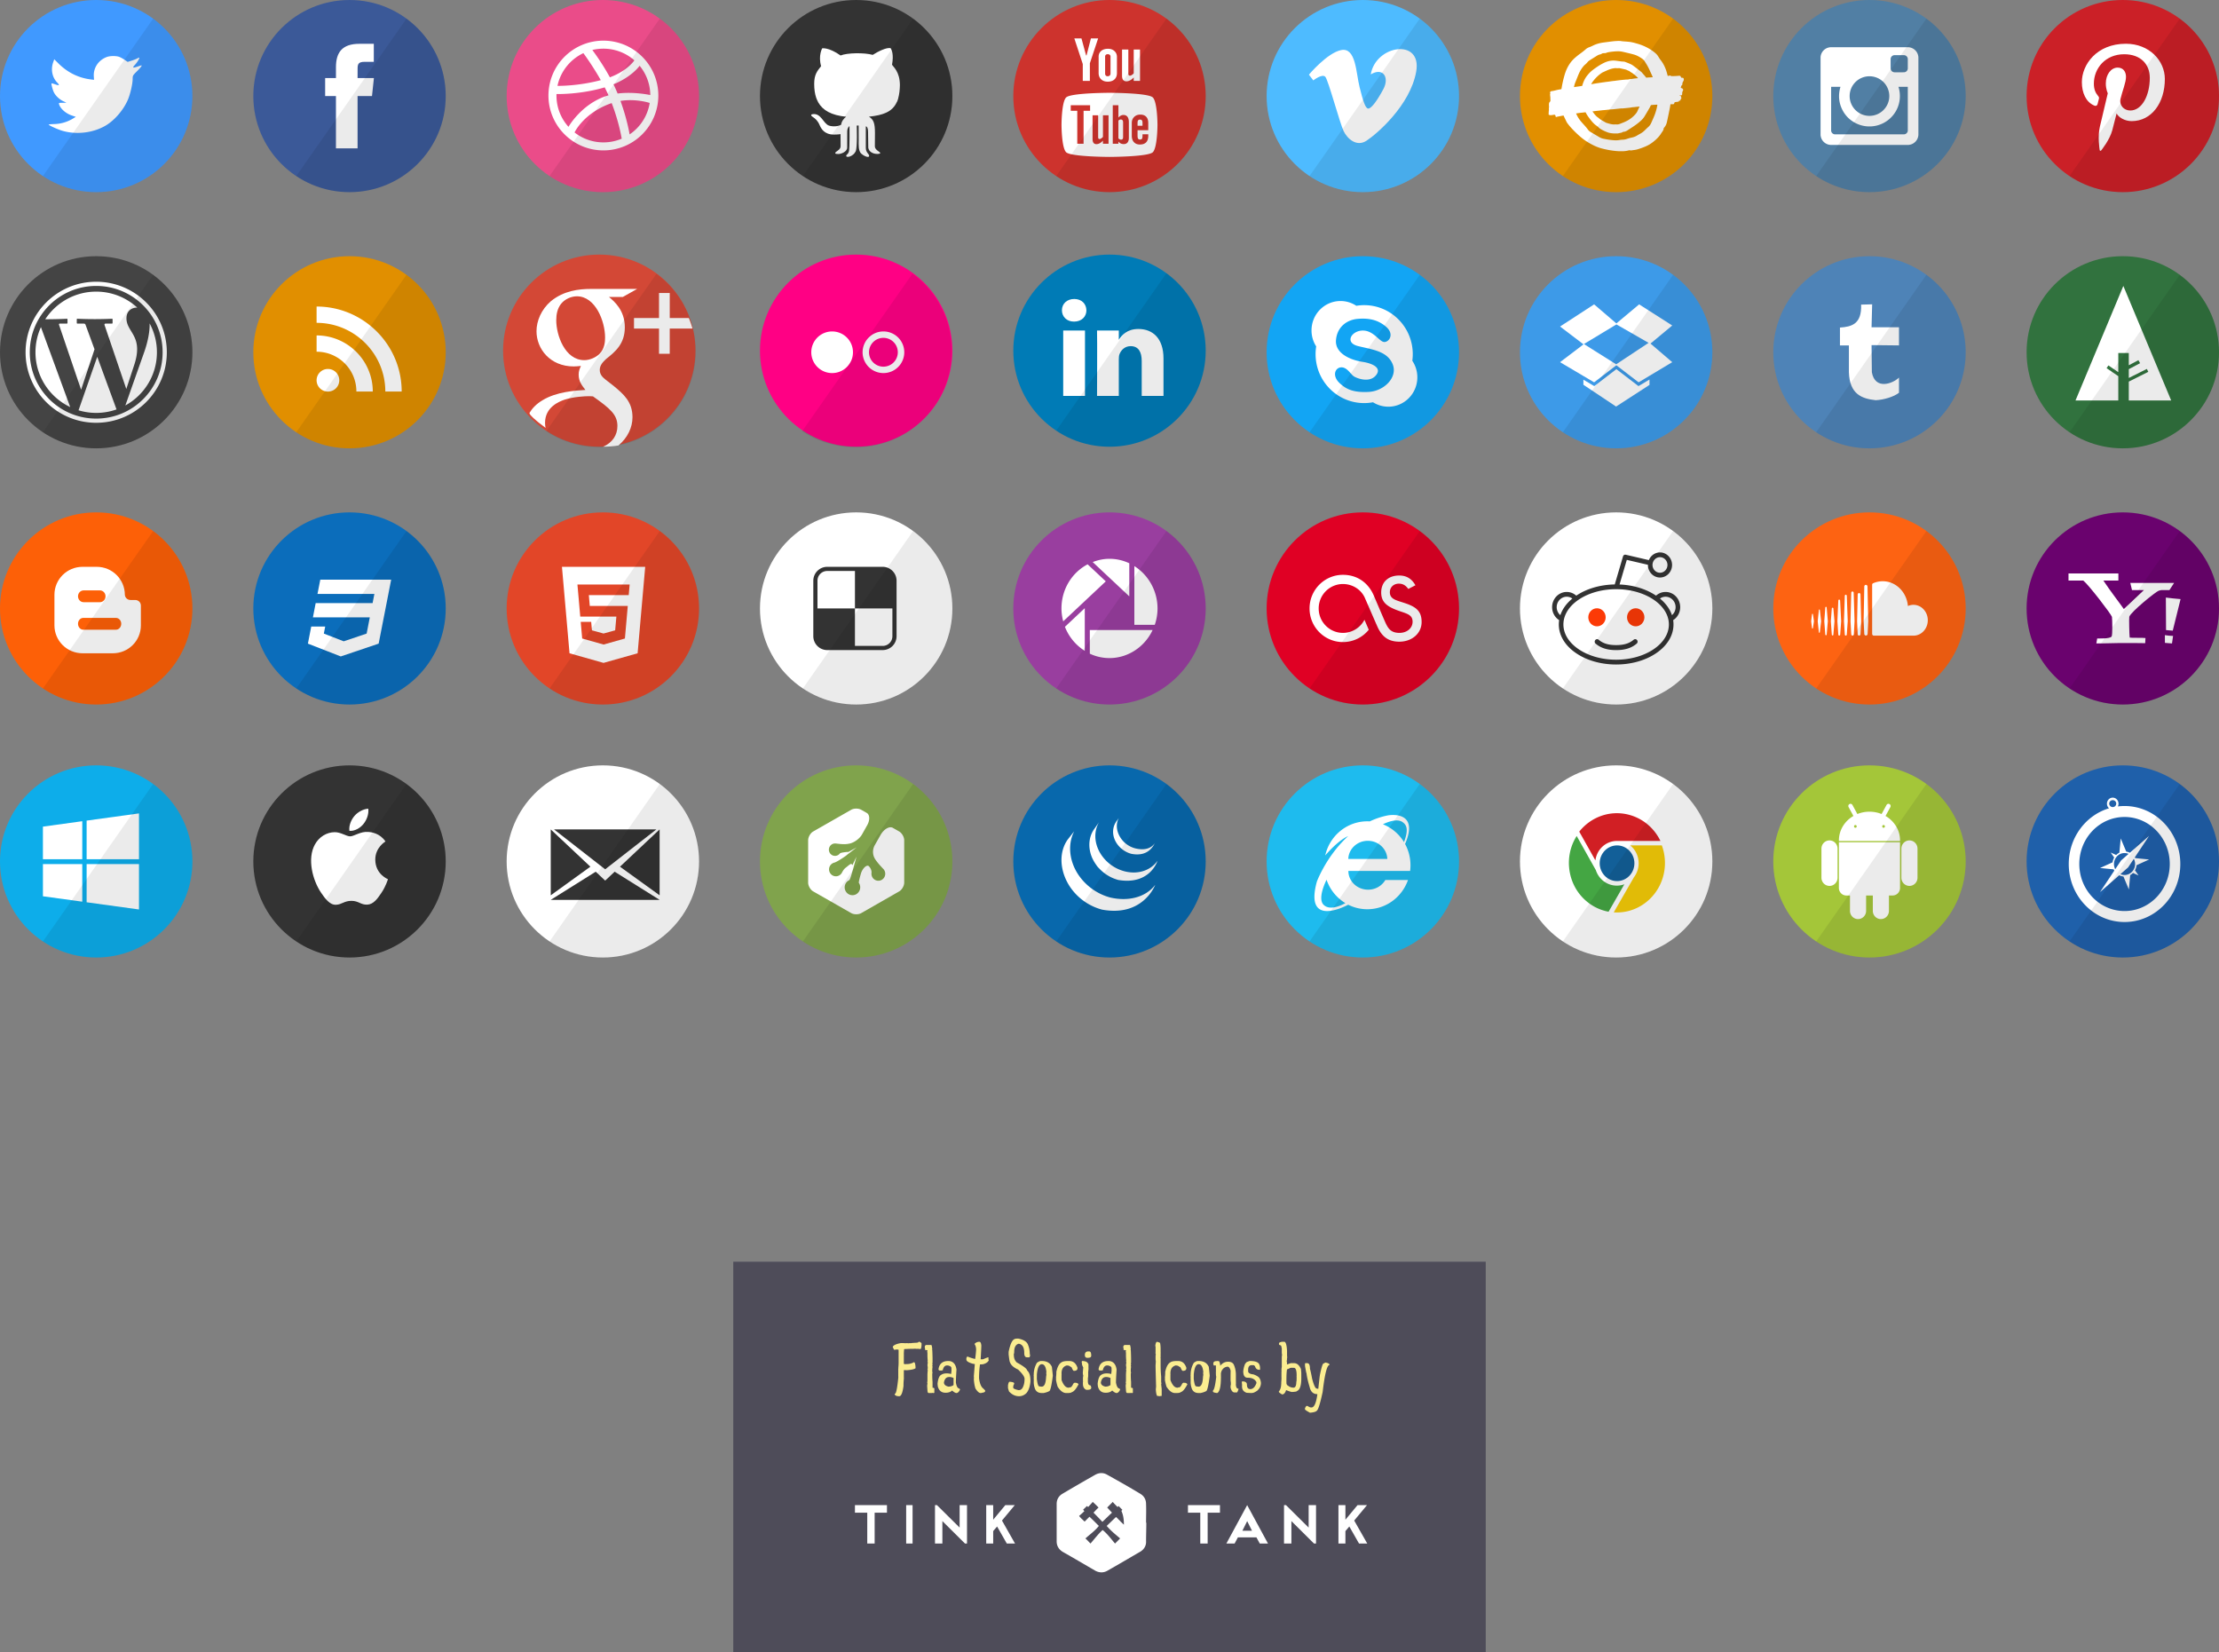 <svg width="693" height="516" viewBox="0 0 693 516" xmlns="http://www.w3.org/2000/svg"><rect x="0" y="0" width="693" height="516" fill="#808080" stroke="none"/><title>free-flat-social-icons</title><g fill="none" fill-rule="evenodd"><path fill="#4E4C59" d="M229 394h235v122H229z"/><g fill="#FFF"><path d="M418 470h2.178v4.563l3.788-4.563h2.96l-4.005 4.817L427 482h-2.57l-3.033-5.324-1.22 1.436V482H418v-12zm0 0M401 470h.615l7.077 7.014V470H411v12h-.63l-7.062-7.014V482H401v-12zm0 0M392.393 480.08h-5.8L385.57 482H383l6.493-12L396 482h-2.57l-1.037-1.92zM391 478l-1.5-3-1.5 3h3zm0 0M371 470h10v2.366h-3.846V482h-2.308v-9.634H371V470zm0 0M358 475.5c0 1.92-.08 3.84-.08 5.76.08 1.44-.646 2.64-1.937 3.36-3.31 1.92-6.698 3.92-10.087 5.84-1.21.72-2.582.72-3.873 0-3.308-1.92-6.697-3.92-10.086-5.84-1.21-.72-1.937-1.84-1.937-3.28v-11.68c0-1.44.646-2.56 1.937-3.28 3.39-2 6.697-3.92 10.086-5.84 1.29-.72 2.582-.72 3.793 0 3.47 1.92 6.858 3.84 10.167 5.84 1.29.72 1.936 1.84 1.936 3.28.08 2 0 3.92 0 5.84h.08zm-18.548-5.224c-.395.4-.79.797-1.186 1.116.158.16.158.32.395.48-.553.557-1.106 1.035-1.66 1.514.316.4.554.638.87.957.316.24.554.56.87.798l1.503-1.514c1.028.957 1.978 1.914 2.927 2.87-1.187 1.517-2.77 2.633-4.193 3.91.633.558 1.108 1.116 1.582 1.594 1.265-1.435 2.372-2.95 3.796-4.227 1.582 1.276 2.69 2.87 3.876 4.227l1.582-1.595c-.632-.558-1.424-1.196-2.135-1.834a25.256 25.256 0 0 1-2.058-2.073c1.028-.957 1.977-1.914 2.926-2.792.238.24.554.48.79.798.318.24.555.558.792.797.317.24.554.56.87.798 0-1.515-.158-2.95-.79-4.307l.316-.318-1.187-1.196-.317.32c-.554-.56-1.107-1.118-1.503-1.596l-1.74 1.755c.475.478.95 1.037 1.503 1.595-1.028.957-1.978 1.914-3.006 2.87-.87-.956-1.82-1.913-2.768-2.87.552-.558 1.027-1.117 1.58-1.595-.632-.638-1.186-1.197-1.82-1.755-.394.478-.948 1.037-1.422 1.595-.16-.16-.317-.24-.396-.32zm0 0M308 470h2.178v4.563l3.788-4.563h2.96l-4.004 4.817L317 482h-2.57l-3.033-5.324-1.22 1.436V482H308v-12zm0 0M292 470h.615l7.077 7.014V470H302v12h-.63l-7.062-7.014V482H292v-12zm0 0M285 482h-2v-12h2v12zm0 0M267 470h10v2.366h-3.846V482h-2.308v-9.634H267V470zm0 0"/></g><path d="M314.8 433.485v-.904c.134-.734.302-1.102.505-1.102.95.07 1.426.236 1.426.5v.207c-.202.258-.303.626-.303 1.102 0 .304.54.57 1.617.8h.21c.776 0 1.315-.734 1.616-2.204.07-.42.105-.89.105-1.412-.087-.67-.763-1.607-2.026-2.807-1.398-.626-2.245-1.398-2.54-2.317-.087 0-.224-.803-.41-2.41v-.802c.47-2.268 1.047-3.574 1.73-3.92.193-.142.552-.214 1.08-.214h.226c1.716.344 2.733 1.02 3.052 2.024.342.838.513 1.777.513 2.816.065.12.097.244.097.37a.91.91 0 0 1-.06.32l-.106.283-.338.052-.504-.026c-.545 0-.818-.47-.818-1.405 0-1.642-.54-2.58-1.617-2.816h-.21c-.81.286-1.245 1.033-1.303 2.238-.006.586-.043.88-.113.88l-.035.274.035.13c0 .964.304 1.734.913 2.308 2.1 1.148 3.18 1.986 3.243 2.515.65.55.99 1.556 1.018 3.014v.498c-.15 1.533-.556 2.705-1.217 3.514-.684.672-1.46 1.008-2.33 1.008-1.183 0-2.232-.502-3.148-1.507zm-26-12.713c0-.515.19-.772.564-.772h1.504c.123.11.217.56.28 1.352h-.095c0 .067.032.1.096.1.058 1.29.088 2.257.088 2.904v1.062c0 .15-.03.28-.09.39a.85.85 0 0 1 .09.39c0 .066-.03.163-.09.29 0 .066.03.163.09.29-.06.443-.09.797-.09 1.062v.39c0 .194.03.29.09.29l-.09.482v.1c0 .967.03 1.772.09 2.413v1.842c.375 0 .563.097.563.29v1.162c0 .126-.06.19-.184.19h-.282c-.064 0-.096-.03-.096-.09l-.185.09h-1.03c-.1 0-.228-.127-.378-.382 0-.066.033-.1.097-.1a.727.727 0 0 1-.097-.29l-.096-1.55a4.88 4.88 0 0 0 .095-.773c0-.066-.032-.1-.096-.1l.095-.48v-1.933c0-.377.033-.894.097-1.552 0-.066-.032-.1-.097-.1l.097-.48c0-.305-.032-.628-.097-.97.065-.34.097-.66.097-.964l-.097-.2c0-.06.033-.09.097-.09a21.968 21.968 0 0 1-.097-1.65v-.872a.745.745 0 0 0-.096-.382.79.79 0 0 0 .095-.39v-.1c-.445-.06-.694-.09-.748-.09v-.39a.79.79 0 0 0-.096-.39zm34 9.628l.043-.116v-.38l-.034-.444a.53.53 0 0 0 .033-.23c0-1.292.326-2.51.98-3.653.512-.385.933-.577 1.262-.577h.1l.076.008.118-.008c1.54 0 2.583.607 3.13 1.822.195 1.698.293 2.63.293 2.795-.406 3.204-.797 4.806-1.17 4.806-.352.214-.907.407-1.666.577h-.619c-1.255 0-2.017-.627-2.285-1.88-.078-.16-.15-.557-.217-1.195v-.198a.736.736 0 0 0-.01-.132l.01-.156v-.867a.378.378 0 0 0-.042-.173zm-28 1.297c0 .646.466 1.08 1.395 1.303.65 0 1.184-.166 1.606-.497V430.3c-.482-.2-.874-.3-1.173-.3h-.22c-.87 0-1.404.566-1.606 1.697zm29-1.217c.178 1.62.437 2.432.78 2.432.248.06.505.088.77.088.802 0 1.252-.995 1.35-2.984v-.096l.06-.328.04-.416a.57.57 0 0 1-.04-.272c-.017-.208-.003-.365.04-.472-.17-1.62-.654-2.432-1.45-2.432-.828 0-1.34 1.072-1.533 3.216v.328c0 .624-.005.936-.016.936zm-44.588-8.992l-.41-.87c.174-.533 1.024-.94 2.55-1.217.262.006.495.01.7.01l.218-.01c.116.063.25.066.402.01.227.056.4.053.515-.01.193.035.367.052.525.052.145 0 .276-.015.393-.043h.096c.158.056.295.053.412-.01a43.062 43.062 0 0 1 1.267-.093c.668-.006 1.003-.108 1.003-.307h.306c.407.233.61.398.61.494v.4c0 .682-.1 1.145-.305 1.39l-.716-.094h-.744a1.55 1.55 0 0 0-.48-.017l-.333.017h-.306c-.576 0-1.427.03-2.55.094a17.062 17.062 0 0 0-.097 1.49v.205c.058.12.052.178-.018.178l.018.12v2.48c.017.136.084.204.2.204h.202c.093.057.198.05.314-.017a.388.388 0 0 1 .2.017c.828 0 1.574-.2 2.238-.597.303 0 .475.628.516 1.884-.402.31-1.26.516-2.578.612-.064.012-.134.017-.21.017-.11 0-.236-.012-.375-.035h-.507v2.488c.046.086.043.148-.01.188l.01.112c-.07.727-.105 1.357-.105 1.89.035.08.03.132-.018.155l.018.145c-.28 2.12-.722 3.178-1.328 3.178-.95 0-1.424-.258-1.424-.775l.104-.017c.338 0 .676-1.625 1.014-4.875 0-.068.007-.16.018-.272l-.017-.323v-2.19c0-.063-.005-.094-.017-.094.082-.068.088-.102.018-.102.07-.777.106-1.34.106-1.686v-2.787c0-.148.003-.28.01-.4a7.752 7.752 0 0 1-.01-.392v-.597l-.507-.102a5.194 5.194 0 0 1-.918.102zm50.59 9.454l.016-.365-.017-.526c.07-.514.105-1.043.105-1.587l-.07-.042c.11-.033.134-.05.07-.05.32-1.556.858-2.544 1.618-2.963.37-.27 1.05-.407 2.034-.407h.4c1.218 0 2.064.693 2.54 2.08v.195c0 .532-.372.798-1.114.798-.185 0-.423-.365-.713-1.095l-.808-.492a3.263 3.263 0 0 0-.713-.102c-1.085.31-1.627 1.137-1.627 2.478 0 .068.005.16.017.272l-.017.323v.89c0 .148.005.28.017.4l-.017.195c.602 1.585 1.313 2.377 2.13 2.377 0 .067.133.033.4-.103a.427.427 0 0 0 .148.026c.308 0 .633-.37.975-1.112.162-.237.345-.356.548-.356.087 0 .176.02.27.06l.112-.043.087.044h.105c.33.175.498.308.504.4v.092c-.74 1.415-1.417 2.207-2.025 2.377-.21.198-.65.297-1.322.297h-.504c-.917 0-1.798-.66-2.645-1.978a16.658 16.658 0 0 1-.504-2.08zm-28-6.38v-.493c.074-.143.176-.31.303-.503.592.284 1.403.55 2.435.8.133-.817.235-1.78.304-2.888 0-.728-.168-1.324-.504-1.79.383-.46.89-.69 1.522-.69.336 0 .54.398.608 1.193 0 .47-.07 1.894-.208 4.268h.713c.968-.396 1.475-.595 1.522-.595h.2v.502c0 .148.034.28.104.392-.23.505-.68.87-1.347 1.098-.232.13-.63.196-1.19.196h-.2c-.204 1.284-.306 2.74-.306 4.37.18 1.358.52 2.32 1.018 2.89.608.55.913.88.913.987 0 .342-.305.54-.913.598-.116.068-.31.102-.583.102-.423-.01-.94-.474-1.548-1.39-.272-.817-.443-1.81-.513-2.98.024-.12.036-.253.036-.4l-.035-.495.306-3.783-.574-.085c-1.374-.386-2.06-.82-2.06-1.304zm36 .816l.106-.378c1.07 0 1.714.29 1.934.87.06 0 .09.096.09.288v1.043l.026.296c-.077.356-.086.482-.025.378l-.09.476v1.25c0 .228-.034.516-.1.86.01.083.017.277.017.584l-.017.082c0 .898.193 1.374.58 1.43.268 0 .428.26.478.78 0 .442-.385.664-1.156.664h-.38c-.71-.285-1.066-.922-1.066-1.913v-.477h.1c0-.065-.034-.098-.1-.098l.016-.476a.578.578 0 0 0-.016-.288l.016-.566.083-.583a.732.732 0 0 0-.1-.387c0-.066-.01-.236-.033-.51l.034-.45c.066-.79.1-1.203.1-1.24-.266-.505-.398-.888-.398-1.15 0-.214-.033-.376-.1-.485zm-45 6.65c.168-1.465.53-2.356 1.08-2.673.44-.328 1.032-.493 1.776-.493.468 0 .93.066 1.387.196.062-.595.1-.943.118-1.044l-.025-.442v-.467c-.12-.328-.38-.535-.786-.62-.102-.067-.3-.1-.592-.1-.626 0-1.054.43-1.285 1.29 0 .197-.164.296-.49.296h-.491c-.248-.027-.38-.16-.397-.398.248-1.715 1.268-2.572 3.06-2.572h.296c1.28.153 2.035 1.044 2.266 2.674-.13 1.97-.196 3.322-.196 4.058.214 1.188.56 1.805 1.04 1.85l.237.23v.203c-.35.657-.71.985-1.08.985-.334 0-.793-.263-1.38-.79-.467.465-1.126.697-1.978.697h-.093c-1.212 0-2-.63-2.368-1.885-.05-.3-.084-.63-.1-.993zm46-8.908c0-.747.378-1.12 1.137-1.12h.194c.44 0 .66.426.66 1.278l.007.042c-.064.027-.067.04-.007.04 0 .427-.347.64-1.04.64h-.188c-.51 0-.764-.293-.764-.88zm4 8.91c.168-1.467.53-2.358 1.08-2.675.44-.328 1.032-.493 1.776-.493.468 0 .93.066 1.387.196.062-.595.1-.943.118-1.044l-.025-.442v-.467c-.12-.328-.38-.535-.786-.62-.102-.067-.3-.1-.592-.1-.626 0-1.054.43-1.285 1.29 0 .197-.164.296-.49.296h-.491c-.248-.027-.38-.16-.397-.398.248-1.715 1.268-2.572 3.06-2.572h.296c1.28.153 2.035 1.044 2.266 2.674-.13 1.97-.196 3.322-.196 4.058.214 1.188.56 1.805 1.04 1.85l.237.23v.203c-.35.657-.71.985-1.08.985-.334 0-.793-.263-1.38-.79-.467.465-1.126.697-1.978.697h-.093c-1.212 0-2-.63-2.368-1.885-.05-.3-.084-.63-.1-.993zm1-.333c0 .646.464 1.08 1.393 1.303.65 0 1.184-.166 1.606-.497V430.3c-.482-.2-.874-.3-1.173-.3h-.22c-.87 0-1.404.566-1.606 1.697zm7-10.925c0-.515.187-.772.562-.772h1.504c.123.11.217.56.28 1.352h-.095c0 .067.032.1.096.1.058 1.29.088 2.257.088 2.904v1.062c0 .15-.03.28-.09.39a.85.85 0 0 1 .09.39c0 .066-.03.163-.09.29 0 .066.03.163.09.29-.06.443-.09.797-.09 1.062v.39c0 .194.03.29.09.29l-.09.482v.1c0 .967.03 1.772.09 2.413v1.842c.375 0 .563.097.563.29v1.162c0 .126-.06.19-.184.19h-.282c-.064 0-.096-.03-.096-.09l-.185.09h-1.03c-.1 0-.228-.127-.378-.382 0-.066.033-.1.097-.1a.727.727 0 0 1-.097-.29l-.096-1.55a4.88 4.88 0 0 0 .095-.773c0-.066-.032-.1-.096-.1l.095-.48v-1.933c0-.377.033-.894.097-1.552 0-.066-.032-.1-.097-.1l.097-.48c0-.305-.032-.628-.097-.97.065-.34.097-.66.097-.964l-.097-.2c0-.06.033-.09.097-.09a21.968 21.968 0 0 1-.097-1.65v-.872a.745.745 0 0 0-.096-.382.79.79 0 0 0 .095-.39v-.1c-.445-.06-.694-.09-.748-.09v-.39a.79.79 0 0 0-.096-.39zm10-.49c.094-.855.29-1.282.585-1.282.61.18.914.312.914.396.11.523.165 1.144.165 1.863v.985c0 .067.01.135.03.202l-.03.093v1.28c-.047.254-.043.38.014.38l-.015.405v1.576c0 1.288.057 2.5.172 3.634l-.015.1.015.102v1.475l.078.59-.078.195.164 1.475-.013.118.014.075v1.964c-.2 0-.45.03-.75.093l-.413-.11c-.11.068-.193.073-.25.017-.224-.32-.365-1.005-.422-2.056l.086-.884c-.11-3.675-.163-5.872-.163-6.59.052-.81.078-1.237.078-1.282-.052-.236-.078-.596-.078-1.08 0-.067.002-.168.007-.303a8.9 8.9 0 0 1-.007-.386l.078-.388a.873.873 0 0 1-.078-.295c-.048-.2-.046-.302.007-.302l-.007-.287v-1.379a.844.844 0 0 0-.086-.39zm3 10.66l.016-.365-.017-.526c.07-.514.105-1.043.105-1.587l-.07-.042c.11-.033.134-.05.07-.05.32-1.556.858-2.544 1.618-2.963.37-.27 1.05-.407 2.034-.407h.4c1.218 0 2.064.693 2.54 2.08v.195c0 .532-.372.798-1.114.798-.185 0-.423-.365-.713-1.095l-.808-.492a3.263 3.263 0 0 0-.713-.102c-1.085.31-1.627 1.137-1.627 2.478 0 .068.005.16.017.272l-.017.323v.89c0 .148.005.28.017.4l-.017.195c.602 1.585 1.313 2.377 2.13 2.377 0 .067.133.033.4-.103a.427.427 0 0 0 .148.026c.308 0 .633-.37.975-1.112.162-.237.345-.356.548-.356.087 0 .176.02.27.06l.112-.043.087.044h.105c.33.175.498.308.504.4v.092c-.74 1.415-1.417 2.207-2.025 2.377-.21.198-.65.297-1.322.297h-.504c-.917 0-1.798-.66-2.645-1.978a16.658 16.658 0 0 1-.504-2.08zm8-.542l.04-.116v-.38l-.033-.444a.53.53 0 0 0 .033-.23c0-1.292.326-2.51.98-3.653.512-.385.933-.577 1.262-.577h.1l.076.008.118-.008c1.54 0 2.583.607 3.13 1.822.195 1.698.293 2.63.293 2.795-.406 3.204-.797 4.806-1.17 4.806-.352.214-.907.407-1.666.577h-.619c-1.255 0-2.017-.627-2.285-1.88-.078-.16-.15-.557-.217-1.195v-.198a.736.736 0 0 0-.01-.132l.01-.156v-.867a.378.378 0 0 0-.042-.173zm1 .08c.176 1.62.435 2.432.778 2.432.248.06.505.088.77.088.802 0 1.252-.995 1.35-2.984v-.096l.06-.328.04-.416a.57.57 0 0 1-.04-.272c-.017-.208-.003-.365.04-.472-.17-1.62-.654-2.432-1.45-2.432-.828 0-1.34 1.072-1.533 3.216v.328c0 .624-.005.936-.016.936zm6 4.044v-.304c.385-.192.732-1.642 1.04-4.35-.07-.094-.106-.368-.106-.822 0-.066-.006-.156-.018-.27l.018-.387v-2.01h-.73c0-.214-.033-.373-.098-.477 0-.575.312-.862.935-.862.143-.026.273-.04.392-.04.202 0 .383.036.544.107.206.487.31.944.31 1.37.677-.83 1.473-1.247 2.388-1.247h.107c.885 0 1.473.32 1.764.96a7.922 7.922 0 0 1 .622 3.063l-.01.057.01.132v1.346c0 .263.006.613.018 1.05.012.105.006.22-.018.346 0 .985.277 1.478.83 1.478v.09c-.227.706-.4 1.06-.518 1.06h-.73c-.582 0-.998-.513-1.248-1.536l.01-.5.097-.55-.01-.116a.197.197 0 0 1 .01-.172l-.107-.96v-1.15c0-.515.01-1.122.027-1.823-.243-.827-.564-1.24-.962-1.24-.83.07-1.454.517-1.87 1.338l-.205.674v1.05c0 .066.006.13.018.19l-.018.098c0 2.846-.38 4.474-1.14 4.885h-.107c-.83-.11-1.247-.268-1.247-.476zm9-3.052l.187-.1h.382c.697.127 1.045.448 1.045.964 0 .96.35 1.44 1.053 1.44.81 0 1.445-.61 1.902-1.827l.017-.182-.018-.197c-.468-.898-1.358-1.348-2.67-1.348h-.056c-.915 0-1.372-.672-1.372-2.015a8.108 8.108 0 0 1 .572-2.302c.125-.16.285-.346.48-.56l.908-.345h.106c1.763 0 2.76.397 2.987 1.192.126.253.188.606.188 1.06v.478h-.098a1.25 1.25 0 0 1-.14.008c-.635 0-1.065-.323-1.288-.97-.04-.17-.197-.33-.475-.477h-.67c-.696.056-1.044.536-1.044 1.44v.576c.142.5.68.787 1.617.863 1.225.427 1.924.94 2.098 1.537.11.143.204.527.286 1.152-.032.876-.323 1.577-.873 2.104-.13.236-.538.518-1.224.847-.245.127-.593.19-1.045.19l-1.33-.074c-.953-.33-1.43-.968-1.43-1.916l-.032-.066.033-.13v-.38zm11.554 3.106c.514-.597.77-1.467.77-2.61l.034-.043c.044-.033.033-.05-.033-.05.06-.812.09-1.318.09-1.517v-.04c-.01-.112-.016-.242-.016-.39v-1.352c0-.144.007-.25.018-.315.055-.11.05-.165-.017-.165.012-.774.048-1.16.11-1.16l-.01-.2v-2.703c0-.31.03-.632.092-.97a3.565 3.565 0 0 1-.09-.87v-.97a.59.59 0 0 0-.068-.398l-.09-.514c-.106-.166-.313-.28-.623-.34a.827.827 0 0 1-.09-.39v-.1c0-.193.29-.353.87-.48h.87c.427.166.684 1.1.772 2.802v1.26c0 .144.006.274.017.39.015.183.024.33.024.44 0 .165-.02.248-.058.248l.016.274-.1.68c0 .066.028.163.084.29V426.073c.033 0 .425-.133 1.177-.398h1.06c.886 0 1.596.614 2.132 1.84l.1 1.16v2.033c-.04 2.11-.493 3.335-1.36 3.672-.006.15-.52.245-1.542.29-.244 0-.857-.194-1.84-.58-.288.9-.708 1.35-1.26 1.35-.67-.397-1.015-.685-1.037-.862zm2.38-2.545c.165.404.33.62.496.647l.19.15c.454.325.97.488 1.55.488.582 0 .872-.613.872-1.84.066 0 .1-.42.1-1.26v-.29a.35.35 0 0 0-.034-.158l.034-.133v-.19c0-1.548-.29-2.322-.87-2.322-.388 0-.642-.006-.764-.017l-.19.034c-.133.038-.233.058-.3.058 0 .06-.292.196-.878.406-.127.67-.19 1.862-.19 3.58v.582c.055.177.05.265-.017.265zm5.82 7.67c.26-.454.42-.68.48-.68h.29c.464.32.82.48 1.07.48h.19c.85 0 1.465-1.385 1.84-4.154-1.293 0-2.1-.744-2.42-2.23-.514-1.676-.837-3.093-.97-4.254-.05 0-.21-.774-.48-2.32v-.68c.02-.128.085-.192.19-.192h.49c.58 0 .87.58.87 1.74.193.698.417 1.728.67 3.094.543 2.067 1.026 3.1 1.452 3.1l.49.09v-.09c.192-1.757.33-2.993.414-3.706.044-.237.066-.39.066-.456.492-2.448.88-3.672 1.16-3.672l.58-.29c.84.15 1.26.372 1.26.67v.1c-.762 0-1.472 2.805-2.13 8.415-.746 3.47-1.332 5.4-1.757 5.786-.265.37-1 .603-2.205.697l-.87-.49-.68-.48zm0 0" fill="#FBED91"/><g><path d="M0 269c0-16.57 13.45-30 30.043-30s30.044 13.43 30.044 30-13.45 30-30.044 30C13.45 299 0 285.57 0 269zm0 0" fill="#0DADEA"/><path d="M13.404 258.128l12.29-1.69v11.87h-12.29v-10.18zm12.29 11.7v11.737l-12.288-1.688v-10.05h12.287zm1.36-13.578l16.35-2.25v14.31h-16.35v-12.06zm16.35 13.578V284l-16.35-2.248v-11.924h16.35zm0 0" fill="#FFF"/><path d="M60.087 269c0 16.57-13.45 30-30.044 30a29.934 29.934 0 0 1-16.64-5.017L47.83 244.82c7.433 5.46 12.257 14.258 12.257 24.18zm0 0" fill-opacity=".08" fill="#000"/><path d="M79.114 269c0-16.57 13.45-30 30.044-30 16.592 0 30.043 13.43 30.043 30s-13.45 30-30.042 30c-16.593 0-30.044-13.43-30.044-30zm0 0" fill="#333"/><path d="M117.202 268.476c.04 4.538 3.91 6.048 3.956 6.07-.035.104-.62 2.15-2.042 4.265-1.23 1.83-2.502 3.648-4.51 3.686-1.975.038-2.61-1.19-4.866-1.19s-2.962 1.152-4.83 1.228c-1.937.073-3.413-1.974-4.65-3.796-2.534-3.723-4.468-10.524-1.868-15.115 1.288-2.28 3.594-3.723 6.096-3.76 1.904-.037 3.7 1.304 4.863 1.304 1.166 0 3.35-1.612 5.645-1.376.96.042 3.658.396 5.39 2.974-.14.09-3.22 1.913-3.183 5.712zm-3.71-11.15c-1.03 1.268-2.72 2.255-4.373 2.124-.225-1.723.61-3.518 1.564-4.642 1.063-1.267 2.86-2.21 4.34-2.272.19 1.758-.504 3.52-1.533 4.79zm0 0" fill="#FFF"/><path d="M139.2 269c0 16.57-13.45 30-30.042 30a29.934 29.934 0 0 1-16.64-5.017l34.425-49.164c7.434 5.46 12.258 14.258 12.258 24.18zm0 0" fill-opacity=".08" fill="#000"/><path d="M158.228 269c0-16.57 13.45-30 30.044-30 16.592 0 30.043 13.43 30.043 30s-13.45 30-30.043 30-30.044-13.43-30.044-30zm0 0" fill="#FFF"/><path d="M193.622 270.638L206 259v20.576zM172 259l12.377 11.637-12.377 8.94zm17 15.984l2.955-2.777L206 281h-34l14.045-8.793zM204.98 259L189 271.455 173.02 259zm0 0" fill="#333"/><path d="M218.315 269c0 16.57-13.45 30-30.043 30a29.934 29.934 0 0 1-16.64-5.017l34.425-49.164c7.434 5.46 12.258 14.258 12.258 24.18zm0 0" fill-opacity=".08" fill="#000"/><g><path d="M237.342 269c0-16.57 13.45-30 30.044-30 16.592 0 30.043 13.43 30.043 30s-13.452 30-30.044 30c-16.593 0-30.044-13.43-30.044-30zm0 0" fill="#80A34C"/><path d="M278.852 258.52c-1.08-.62-2.804.375-3.85 2.22l-1.897 3.34c-.693 1.39-.598 3.045.28 4.32l.054.08c.878 1.28 2.056 2.456 2.446 2.88.23.246.404.55.5.902.32 1.16-.35 2.363-1.494 2.688a2.15 2.15 0 0 1-2.653-1.513 2.197 2.197 0 0 1-.063-.866c.06-.48-.09-1.26-.77-2.025-.677-.766-2.064.68-2.512 2.17l-.02.066c-.45 1.49-.732 2.788-.648 2.913.05.074.096.156.14.234a2.48 2.48 0 0 1-1.004 3.326 2.412 2.412 0 0 1-3.282-1.016 2.474 2.474 0 0 1 1.166-3.403c.09-.04.347-.666.57-1.405l.402-1.34a4.42 4.42 0 0 0 .064-.233l1.197-4.33-1.282 2.662c-.152-.507-.403-.525-.952-.126-.332.24-.88.713-1.148.908-.503.364-.923 1.072-1.146 1.505-.13.256-.315.488-.55.68a2.12 2.12 0 0 1-3.007-.316 2.185 2.185 0 0 1 .313-3.045c.27-.22.575-.365.89-.435.54-.12 2.372-1.252 3.476-2.052a5.28 5.28 0 0 0 .5-.405l2.947-2.267-2.567 1.405s-.26-.026-.58.008c-.94.106-1.908.24-2.09.476-.11.14-.238.265-.387.374a1.896 1.896 0 0 1-2.67-.44 1.953 1.953 0 0 1 .435-2.703 1.886 1.886 0 0 1 1.17-.364c.686.023 2.497.388 4.004.12l.388-.07c1.513-.27 3.324-1.605 4.046-2.98l1.578-2.807c.872-1.55.807-3.25-.144-3.793l-1.722-.986c-.868-.498-2.29-.5-3.16-.002l-11.853 6.77c-.87.495-1.58 1.728-1.58 2.74v13.232c0 1.012.712 2.247 1.58 2.74l11.86 6.772c.868.5 2.29.5 3.16-.002l11.82-6.767c.868-.498 1.58-1.732 1.58-2.743V262.38c0-1.01-.712-2.244-1.58-2.74 0 0-.876-.505-1.956-1.12h.002zm0 0" fill="#FFF"/><path d="M297.43 269c0 16.57-13.452 30-30.044 30a29.934 29.934 0 0 1-16.64-5.017l34.426-49.164c7.433 5.46 12.257 14.258 12.257 24.18zm0 0" fill-opacity=".08" fill="#000"/></g><g><path d="M316.457 269c0-16.57 13.45-30 30.043-30 16.592 0 30.043 13.43 30.043 30s-13.45 30-30.043 30c-16.592 0-30.043-13.43-30.043-30zm0 0" fill="#0868AC"/><path d="M343.22 256.77c-1.278 2.166-1.437 4.834-.7 7.21.704 2.293 2.184 4.314 4.05 5.794l.12.095c.177.133.355.266.538.392.084.058.17.115.257.17.04.028.08.056.12.082.13.083.263.164.397.243.026.016.053.03.08.045.107.063.217.125.327.185l.15.078c.085.044.17.09.26.132.17.085.34.165.516.242.037.016.076.03.114.047.14.06.28.116.423.17a11.386 11.386 0 0 0 .57.202 12.22 12.22 0 0 0 .73.218c4.266 1.112 8.263-.31 10.327-3.294 0 0-2.29 7.662-12.208 6.013-.192-.032-.375-.104-.56-.162l-.174-.056c-.13-.044-.26-.088-.387-.135l-.18-.067a13.255 13.255 0 0 1-.422-.17c-.037-.017-.076-.032-.113-.048a12.628 12.628 0 0 1-.514-.24c-.12-.06-.202-.103-.283-.146-.042-.022-.084-.042-.126-.066a14.8 14.8 0 0 1-.35-.197l-.057-.034c-.135-.08-.268-.16-.4-.245-.04-.023-.076-.05-.116-.076-.082-.054-.164-.106-.245-.163-.2-.137-.378-.27-.554-.405l-.116-.09a13.23 13.23 0 0 1-.515-.428 12.89 12.89 0 0 1-.462-.43l-.114-.113a11.685 11.685 0 0 1-.43-.448c-.382-.333-.7-.826-.988-1.24a12.28 12.28 0 0 1-.85-1.422c-1.498-2.934-1.603-6.647.318-9.42m-6.172.588c-2.338 4.537-1.287 10.06 1.64 14.065a19.625 19.625 0 0 0 .426.563 17.12 17.12 0 0 0 1.177 1.344c.042.04.083.082.124.123a13.78 13.78 0 0 0 .437.427c.144.135.29.268.437.398a23.898 23.898 0 0 0 .61.51 18.426 18.426 0 0 0 .866.653l.126.09c.127.088.258.174.39.26.05.032.097.067.148.1.18.113.363.227.55.336.046.028.094.054.14.08.14.082.28.16.423.238.078.043.157.082.235.123.117.06.234.123.352.18.045.023.088.043.132.064.15.073.3.143.454.212l.107.048c.18.078.36.153.54.225l.14.054a17.74 17.74 0 0 0 1.29.444c.196.058.39.12.59.165 5.27 1.203 10.832.123 13.966-3.974 0 0-3.73 10.095-16.577 7.745-.203-.038-.397-.11-.593-.168-.046-.013-.093-.028-.138-.04a17.59 17.59 0 0 1-1.83-.683l-.1-.044c-.157-.07-.313-.143-.467-.217l-.12-.06c-.17-.082-.266-.134-.364-.185l-.23-.118c-.138-.076-.275-.153-.41-.232-.05-.03-.102-.057-.152-.086-.186-.11-.37-.223-.55-.337l-.15-.102c-.12-.076-.236-.153-.352-.232-.08-.056-.123-.087-.167-.12a17.995 17.995 0 0 1-.534-.39 18.323 18.323 0 0 1-.322-.252l-.16-.128c-.13-.108-.26-.217-.386-.327l-.074-.064c-.15-.133-.29-.262-.43-.394l-.128-.12a17.606 17.606 0 0 1-2.014-2.307c-.018-.026-.038-.05-.055-.075-.12-.168-.23-.326-.335-.484-.033-.048-.064-.098-.096-.148a15.393 15.393 0 0 1-.225-.352l-.11-.183c-.065-.11-.13-.222-.193-.333l-.106-.19c-.018-.034-.04-.07-.058-.105-.033-.062-.063-.124-.095-.185-.05-.096-.1-.192-.148-.29-2.03-4.07-2.36-9.054.295-12.884m16.027-6.81c-1.566 2.84-.075 6.326 2.326 8.154a7.97 7.97 0 0 0 2.122 1.15c.205.072.438.148.65.2 2.682.654 4.87.202 6.17-1.677-.395.57-1.88 4.452-7.357 3.39-.12-.022-.236-.065-.353-.102-.037-.01-.072-.023-.11-.034-.082-.027-.163-.054-.245-.085-1.982-.73-3.68-2.267-4.508-4.227-.786-1.847-.675-3.924.458-5.596" fill="#FFF"/><path d="M376.543 269c0 16.57-13.45 30-30.043 30a29.934 29.934 0 0 1-16.64-5.017l34.426-49.164c7.433 5.46 12.257 14.258 12.257 24.18zm0 0" fill-opacity=".08" fill="#000"/></g><g><path d="M395.57 269c0-16.57 13.452-30 30.044-30 16.593 0 30.044 13.43 30.044 30s-13.45 30-30.044 30c-16.592 0-30.043-13.43-30.043-30zm0 0" fill="#1EBBEE"/><path d="M438.812 263.544c4.583-10.563-4.91-9.015-5.44-8.91a23.84 23.84 0 0 0-5.59 1.86 13.342 13.342 0 0 0-.763-.023c-6.407 0-11.77 4.55-13.142 10.65 3.377-3.857 5.74-5.413 7.155-6.036-.226.206-.447.413-.665.623l-.214.21c-.143.14-.286.28-.426.423-.083.084-.164.17-.246.254l-.37.387-.253.276a33.957 33.957 0 0 0-1.44 1.668 39.6 39.6 0 0 0-.51.642c-.084.108-.168.215-.25.323-.078.1-.154.203-.23.305-.086.115-.173.23-.257.345l-.176.245a42.62 42.62 0 0 0-2.913 4.645c-1.214 2.24-1.805 3.806-1.83 3.9-3.835 13.957 8.132 8.063 9.8 7.183a13.23 13.23 0 0 0 5.965 1.414c5.86 0 10.848-3.81 12.705-9.13h-7.084c-1.047 1.802-3.065 3.023-5.383 3.023-3.397 0-6.15-2.62-6.15-5.853h19.282c.072-.58.11-1.17.11-1.768a13.86 13.86 0 0 0-1.688-6.656zm-.337-.583a13.587 13.587 0 0 0-6.584-5.564c1.248-.614 4.338-1.91 6.092-.706 1.16.798 2.092 2.05.493 6.27zm-24.19 11.75a13.717 13.717 0 0 0 5.87 7.306c-1.352.757-4.937 2.46-6.845.47-.945-.988-1.113-3.393.974-7.776zm12.884-12.154c3.3 0 5.984 2.515 6.092 5.657h-12.185c.108-3.142 2.793-5.657 6.092-5.657zm0 0" fill="#FFF"/><path d="M455.658 269c0 16.57-13.45 30-30.044 30a29.934 29.934 0 0 1-16.64-5.017L443.4 244.82c7.434 5.46 12.258 14.258 12.258 24.18zm0 0" fill-opacity=".08" fill="#000"/></g><g><path d="M474.685 269c0-16.57 13.45-30 30.043-30s30.044 13.43 30.044 30-13.45 30-30.044 30c-16.592 0-30.043-13.43-30.043-30zm0 0" fill="#FFF"/><path d="M499.59 269.567c0-3.074 2.432-5.574 5.42-5.574s5.42 2.5 5.42 5.574c0 3.072-2.432 5.572-5.42 5.572s-5.42-2.5-5.42-5.573zm0 0" fill="#125F98"/><path d="M504.926 276.557a6.8 6.8 0 0 1-4.39-1.624 7.108 7.108 0 0 1-2.158-3.235l-5.975-10.645c-2.145 3.393-2.906 7.44-2.143 11.42.778 4.052 3.044 7.55 6.38 9.85a14.71 14.71 0 0 0 5.725 2.377l4.928-8.57a6.72 6.72 0 0 1-2.367.427zm0 0" fill="#44A643"/><path d="M498.216 255.572c-1.942.992-3.648 2.4-5.01 4.12l5.044 8.988c.327-2.61 2.084-4.918 4.686-5.76a6.614 6.614 0 0 1 1.938-.32h13.683c-3.73-7.717-12.836-10.864-20.34-7.028zm0 0" fill="#D11F24"/><path d="M515.137 280.832c2.803-2.66 4.505-6.28 4.793-10.195a15.97 15.97 0 0 0-.935-6.644h-9.867c1.66 1.352 2.634 3.417 2.624 5.606a7.27 7.27 0 0 1-1.484 4.367l-6.29 10.938c.324.022.65.032.972.032 3.78 0 7.4-1.458 10.187-4.105zm0 0" fill="#F4CB08"/><path d="M534.772 269c0 16.57-13.45 30-30.044 30a29.934 29.934 0 0 1-16.64-5.017l34.426-49.164c7.434 5.46 12.258 14.258 12.258 24.18zm0 0" fill-opacity=".08" fill="#000"/></g><g><path d="M553.8 269c0-16.57 13.45-30 30.042-30 16.593 0 30.044 13.43 30.044 30s-13.45 30-30.044 30c-16.592 0-30.043-13.43-30.043-30zm0 0" fill="#A4C639"/><path d="M574.297 262.437c0-3.227 1.813-6.056 4.534-7.636l-1.508-2.77a.7.7 0 0 1 .266-.943.675.675 0 0 1 .927.27l1.546 2.84a10.04 10.04 0 0 1 3.782-.73c1.344 0 2.622.26 3.782.73l1.546-2.84a.675.675 0 0 1 .927-.27.7.7 0 0 1 .265.944l-1.508 2.77a9.318 9.318 0 0 1 3.197 3.055 8.526 8.526 0 0 1 1.338 4.69v.08h-19.09v-.08a2.44 2.44 0 0 1 0-.108zm19.09 14.845c0 1.297-1.032 2.35-2.307 2.35h-1.154v4.805c0 1.415-1.127 2.563-2.517 2.563-1.392 0-2.52-1.148-2.52-2.563v-4.806h-2.097v4.807c0 1.415-1.127 2.563-2.517 2.563s-2.517-1.148-2.517-2.563v-4.806h-1.155c-1.275 0-2.308-1.05-2.308-2.348v-14.286h19.09v14.286zM573.878 265v9.078c0 1.415-1.127 2.563-2.517 2.563s-2.518-1.147-2.518-2.562V265c0-1.415 1.128-2.563 2.518-2.563s2.517 1.148 2.517 2.563zm5.98-6.94a.423.423 0 0 0-.42-.43c-.232 0-.42.193-.42.43 0 .234.188.426.42.426.232 0 .42-.192.42-.427zM598.84 265v9.078c0 1.415-1.127 2.563-2.517 2.563s-2.518-1.147-2.518-2.562V265c0-1.415 1.128-2.563 2.518-2.563s2.517 1.148 2.517 2.563zm-10.174-6.94a.423.423 0 0 0-.42-.43c-.232 0-.42.193-.42.43 0 .234.188.426.42.426.232 0 .42-.192.42-.427zm0 0" fill="#FFF"/><path d="M613.886 269c0 16.57-13.45 30-30.044 30a29.934 29.934 0 0 1-16.638-5.017l34.424-49.164c7.434 5.46 12.258 14.258 12.258 24.18zm0 0" fill-opacity=".08" fill="#000"/></g><g><path d="M632.913 269c0-16.57 13.45-30 30.044-30C679.55 239 693 252.43 693 269s-13.45 30-30.043 30-30.044-13.43-30.044-30zm0 0" fill="#1F60AA"/><path d="M661.412 251.822c.13-.258.204-.552.204-.864 0-1.036-.808-1.876-1.805-1.876-.995 0-1.804.84-1.804 1.876 0 .58.254 1.1.653 1.444-7.268 2.18-12.582 9.147-12.582 17.403 0 10.004 7.8 18.113 17.422 18.113 9.62 0 17.42-8.11 17.42-18.113s-7.8-18.113-17.42-18.113c-.707 0-1.403.045-2.088.13zm-.502-.88a1.09 1.09 0 0 1-1.1 1.082 1.09 1.09 0 0 1-1.097-1.082 1.09 1.09 0 0 1 1.098-1.082c.608 0 1.1.484 1.1 1.082zm-11.536 18.863c0-8.11 6.324-14.686 14.126-14.686 7.8 0 14.125 6.574 14.125 14.685 0 8.11-6.324 14.687-14.125 14.687-7.802 0-14.126-6.576-14.126-14.687zm0 0" fill="#FFF"/><path d="M666.826 267.96c-.04-.068-.082-.146-.128-.223l4.464-6.708-6 5.26a3.635 3.635 0 0 0-1.135-.362l-1.722-4.112-.415 4.448a3.77 3.77 0 0 0-1.004.723l-1.716-.768 1.102 1.567c-.26.446-.434.95-.504 1.49l-3.913 1.77 4.237.427c.062.138.132.27.21.4l-4.464 6.708 5.99-5.267c.406.21.854.345 1.327.39l1.696 4.05.42-4.492c.318-.177.61-.4.865-.66l1.748.78-1.13-1.605a4 4 0 0 0 .496-1.596l3.934-1.782-4.358-.44zm-3.326-1.58c.447 0 .873.092 1.262.26l-2.347 2.057-1.818 2.732a3.52 3.52 0 0 1-.393-1.625c0-1.892 1.475-3.426 3.296-3.426zm-1.275 6.586l2.396-2.107 1.782-2.678a3.52 3.52 0 0 1 .394 1.623c0 1.893-1.476 3.427-3.296 3.427-.452 0-.883-.095-1.275-.266zm0 0" fill="#FFF"/><path d="M693 269c0 16.57-13.45 30-30.043 30a29.934 29.934 0 0 1-16.64-5.017l34.425-49.164C688.176 250.28 693 259.077 693 269zm0 0" fill-opacity=".08" fill="#000"/></g><g><path d="M0 190c0-16.57 13.45-30 30.043-30s30.044 13.43 30.044 30-13.45 30-30.044 30C13.45 220 0 206.57 0 190zm0 0" fill="#FD6007"/><path d="M17 185.72v9.565C17 200.1 20.933 204 25.78 204h9.45c4.85 0 8.77-3.9 8.77-8.715v-6.18c0-.963-.776-1.744-1.746-1.744h-1.482c-.958 0-1.713-.717-1.777-1.62-.01-4.838-3.94-8.74-8.79-8.74H25.78c-4.847 0-8.777 3.902-8.78 8.72zm14.217-1.356c.957 0 1.738.823 1.738 1.84 0 1.015-.78 1.84-1.738 1.84H26.1c-.956 0-1.736-.825-1.736-1.84 0-1.017.78-1.84 1.737-1.84h5.117zm5.005 8.59c.904 0 1.642.818 1.642 1.833 0 1.016-.738 1.85-1.642 1.85H25.995c-.904 0-1.63-.834-1.63-1.85 0-1.015.726-1.832 1.63-1.832h10.227zm0 0" fill="#FFF"/><path d="M60.087 190c0 16.57-13.45 30-30.044 30a29.934 29.934 0 0 1-16.64-5.017L47.83 165.82c7.433 5.46 12.257 14.258 12.257 24.18zm0 0" fill-opacity=".08" fill="#000"/><path d="M79.114 190c0-16.57 13.45-30 30.044-30 16.592 0 30.043 13.43 30.043 30s-13.45 30-30.042 30c-16.593 0-30.044-13.43-30.044-30zm0 0" fill="#0B6DBB"/><path d="M100.027 181.013l-.873 4.447h17.767l-.554 2.872h-17.78l-.86 4.446h17.766l-.99 5.07-7.16 2.416-6.206-2.416.424-2.2h-4.364l-1.038 5.338 10.263 4 11.833-4 1.57-8.028.318-1.61 2.018-10.335h-22.13zm0 0" fill="#FFF"/><path d="M139.2 190c0 16.57-13.45 30-30.042 30a29.934 29.934 0 0 1-16.64-5.017l34.425-49.164c7.434 5.46 12.258 14.258 12.258 24.18zm0 0" fill-opacity=".08" fill="#000"/><path d="M158.228 190c0-16.57 13.45-30 30.044-30 16.592 0 30.043 13.43 30.043 30s-13.45 30-30.043 30-30.044-13.43-30.044-30zm0 0" fill="#E24628"/><path d="M177.865 204l10.62 3 10.645-3.004L201.5 177h-26l2.365 27zm6.03-18.17l.297 3.392h11.863l-.894 10.166-6.66 1.88-6.683-1.88-.456-5.2h3.27l.23 2.643 3.625.995 3.634-.998.376-4.294h-11.28l-.88-10.013h16.306l-.292 3.31h-12.455zm0 0" fill="#FFF"/><path d="M218.315 190c0 16.57-13.45 30-30.043 30a29.934 29.934 0 0 1-16.64-5.017l34.425-49.164c7.434 5.46 12.258 14.258 12.258 24.18zm0 0" fill-opacity=".08" fill="#000"/><g><path d="M237.342 190c0-16.57 13.45-30 30.044-30 16.592 0 30.043 13.43 30.043 30s-13.452 30-30.044 30c-16.593 0-30.044-13.43-30.044-30zm0 0" fill="#FFF"/><path d="M267 177h-8.666a4.347 4.347 0 0 0-4.334 4.334v17.332a4.346 4.346 0 0 0 4.334 4.334h17.334a4.344 4.344 0 0 0 4.332-4.334v-17.332a4.345 4.345 0 0 0-4.332-4.334H267zm8.668 24.7H267V190h-11.7v-8.666a3.037 3.037 0 0 1 3.034-3.034H267V190h11.7v8.666a3.036 3.036 0 0 1-3.032 3.034zm0 0" fill="#333"/><path d="M297.43 190c0 16.57-13.452 30-30.044 30a29.934 29.934 0 0 1-16.64-5.017l34.426-49.164c7.433 5.46 12.257 14.258 12.257 24.18zm0 0" fill-opacity=".08" fill="#000"/></g><g><path d="M316.457 190c0-16.57 13.45-30 30.043-30 16.592 0 30.043 13.43 30.043 30s-13.45 30-30.043 30c-16.592 0-30.043-13.43-30.043-30zm0 0" fill="#993E9F"/><path d="M332.582 195.734l6.197-5.82v13.324a15.43 15.43 0 0 1-6.198-7.504zm20.1-9.51l-11.42-10.708c1.69-.66 3.447-1.016 5.236-1.016 2.15 0 4.224.474 6.184 1.39v10.333zm-7.342-4.68l-13.295 12.482c-.35-1.34-.545-2.692-.545-4.026 0-5.846 3.127-11.106 8.163-13.78l5.677 5.323zm-4.986 15.193h19.614c-2.497 5.323-7.75 8.763-13.47 8.763-2.13 0-4.194-.46-6.144-1.37v-7.393zM361.5 190c0 1.74-.296 3.453-.856 5.104h-6.382V176.78c4.464 2.806 7.238 7.835 7.238 13.22zm0 0" fill="#FFF"/><path d="M376.543 190c0 16.57-13.45 30-30.043 30a29.934 29.934 0 0 1-16.64-5.017l34.426-49.164c7.433 5.46 12.257 14.258 12.257 24.18zm0 0" fill-opacity=".08" fill="#000"/></g><g><path d="M395.57 190c0-16.57 13.452-30 30.044-30 16.593 0 30.044 13.43 30.044 30s-13.45 30-30.044 30c-16.592 0-30.043-13.43-30.043-30zm0 0" fill="#E00024"/><path d="M436.988 200.38c-3.645-.015-5.588-1.81-6.938-4.973l-.386-.863-3.328-7.64c-1.104-2.704-3.843-4.53-6.933-4.53-4.18 0-7.574 3.415-7.574 7.628 0 4.212 3.392 7.628 7.573 7.628 2.917 0 5.453-1.66 6.72-4.095l1.345 3.125a10.377 10.377 0 0 1-8.065 3.84c-5.76 0-10.428-4.697-10.428-10.498 0-5.8 4.67-10.502 10.428-10.502 4.346 0 7.856 2.337 9.64 6.478.134.32 1.884 4.442 3.41 7.95.946 2.17 1.753 3.61 4.367 3.7 2.57.088 4.333-1.487 4.333-3.477 0-1.944-1.345-2.41-3.615-3.17-4.08-1.354-6.186-2.714-6.186-5.97 0-3.18 2.147-5.298 5.636-5.298 2.273 0 3.914 1.018 5.05 3.05l-2.23 1.146c-.84-1.185-1.767-1.652-2.945-1.652-1.638 0-2.807 1.147-2.807 2.672 0 2.166 1.924 2.493 4.614 3.38 3.622 1.19 5.305 2.545 5.305 5.932 0 3.556-3.03 6.145-6.987 6.14zm0 0" fill="#FFF"/><path d="M455.658 190c0 16.57-13.45 30-30.044 30a29.934 29.934 0 0 1-16.64-5.017L443.4 165.82c7.434 5.46 12.258 14.258 12.258 24.18zm0 0" fill-opacity=".08" fill="#000"/></g><g><path d="M474.685 190c0-16.57 13.45-30 30.043-30s30.044 13.43 30.044 30-13.45 30-30.044 30c-16.592 0-30.043-13.43-30.043-30zm0 0" fill="#FFF"/><path d="M524.728 189.59c0-2.615-2.047-4.743-4.563-4.743a4.442 4.442 0 0 0-2.978 1.154c-3.098-2.09-7.108-3.31-11.4-3.483l2.267-7.687 6.597 1.535-.002.055c0 2.162 1.692 3.92 3.77 3.92 2.08 0 3.772-1.758 3.772-3.92 0-2.16-1.692-3.92-3.77-3.92-1.564 0-2.907.993-3.478 2.404l-7.222-1.68a.715.715 0 0 0-.843.51l-2.586 8.767c-4.524.076-8.773 1.31-12.02 3.502a4.442 4.442 0 0 0-2.98-1.155c-2.515 0-4.562 2.128-4.562 4.744 0 1.717.88 3.222 2.197 4.056a9.05 9.05 0 0 0-.103 1.35c0 3.4 1.903 6.575 5.358 8.937 3.362 2.3 7.818 3.567 12.548 3.567s9.186-1.267 12.55-3.567c3.454-2.363 5.356-5.537 5.356-8.936a9.03 9.03 0 0 0-.102-1.35c1.316-.835 2.196-2.34 2.196-4.056zm-6.31-15.598c1.29 0 2.336 1.09 2.336 2.428 0 1.34-1.047 2.43-2.335 2.43-1.29 0-2.337-1.09-2.337-2.43s1.048-2.428 2.336-2.428zm-32.255 15.6c0-1.794 1.403-3.253 3.128-3.253.654 0 1.26.21 1.762.566-1.836 1.51-3.112 3.28-3.753 5.19a3.298 3.298 0 0 1-1.137-2.505zm18.565 16.416c-9.082 0-16.47-4.94-16.47-11.012a7.614 7.614 0 0 1 .342-2.237c.55-1.78 1.747-3.403 3.417-4.757.37-.3.765-.588 1.18-.86 2.974-1.95 7.045-3.156 11.53-3.156 4.487 0 8.56 1.205 11.532 3.156.414.272.81.56 1.18.86 1.67 1.353 2.866 2.978 3.417 4.758a7.602 7.602 0 0 1 .342 2.236c0 6.072-7.39 11.012-16.472 11.012zm17.43-13.912c-.642-1.91-1.917-3.68-3.754-5.19a3.028 3.028 0 0 1 1.76-.567c1.726 0 3.13 1.458 3.13 3.25 0 1.008-.443 1.91-1.137 2.506zm-11.963 7.672c-1.36 1.16-3.046 1.676-5.467 1.676-2.42 0-4.107-.517-5.467-1.676a.734.734 0 0 0-1.06.11.805.805 0 0 0 .106 1.102c1.626 1.385 3.666 2.03 6.422 2.03s4.797-.645 6.422-2.03a.805.805 0 0 0 .105-1.103.734.734 0 0 0-1.06-.11zm0 0" fill="#333"/><path d="M501.456 192.763c0-1.56-1.215-2.822-2.713-2.822-1.5 0-2.715 1.264-2.715 2.823 0 1.558 1.216 2.82 2.715 2.82 1.498 0 2.713-1.262 2.713-2.82zm0 0M510.842 189.94c-1.5 0-2.714 1.264-2.714 2.823 0 1.558 1.215 2.82 2.714 2.82 1.5 0 2.714-1.262 2.714-2.82 0-1.56-1.215-2.822-2.714-2.822zm0 0" fill="#FC3A06"/><path d="M534.772 190c0 16.57-13.45 30-30.044 30a29.934 29.934 0 0 1-16.64-5.017l34.426-49.164c7.434 5.46 12.258 14.258 12.258 24.18zm0 0" fill-opacity=".08" fill="#000"/></g><g><path d="M553.8 190c0-16.57 13.45-30 30.042-30 16.593 0 30.044 13.43 30.044 30s-13.45 30-30.044 30c-16.592 0-30.043-13.43-30.043-30zm0 0" fill="#FD6312"/><path d="M566.04 191.667c-.075 0-.136.064-.145.154l-.267 2.175.267 2.137c.01.09.07.153.146.153.074 0 .134-.063.146-.152l.316-2.138-.316-2.175c-.01-.09-.072-.153-.145-.153zm2.147-1.346c-.077 0-.14.068-.152.16l-.358 3.515.358 3.437c.01.093.074.16.152.16.076 0 .14-.066.15-.16l.41-3.437-.408-3.516c-.014-.094-.076-.16-.153-.16zm2.075-.836c-.113 0-.205.097-.214.227l-.322 4.286.322 4.146c.008.13.1.226.214.226.11 0 .203-.098.213-.226l.365-4.146-.365-4.286c-.01-.13-.102-.226-.213-.226zm2.06.278c-.13 0-.235.11-.244.26l-.302 3.974.302 4.18c.01.148.114.26.245.26.13 0 .235-.112.245-.26l.344-4.18-.344-3.977c-.01-.148-.115-.258-.245-.258zm2.064-2.526c-.147 0-.27.13-.276.294l-.285 6.468.285 4.18a.307.307 0 0 0 .294.292c.147 0 .295-.13.295-.293l.303-4.18-.332-6.467c-.008-.164-.138-.294-.284-.294zm2.062-1.51c-.166 0-.3.143-.308.326l-.266 7.947.267 4.153c.008.18.142.325.308.325.163 0 .3-.144.306-.327l.3-4.15-.3-7.948c-.008-.184-.143-.327-.306-.327zm2.074-1.02c-.202 0-.364.172-.37.393l-.23 8.9.23 4.085c.007.22.204.392.405.392.2 0 .404-.173.404-.393l.224-4.084-.276-8.9a.402.402 0 0 0-.386-.395zm2.075.477c-.237 0-.427.202-.432.462l-.192 8.357.192 4.02c.005.257.2.46.437.46a.45.45 0 0 0 .436-.462v.003l.21-4.02-.218-8.36c-.005-.258-.196-.46-.433-.46zm2.12-2.555c-.268 0-.49.238-.493.53l-.202 10.846.202 3.936c.004.288.25.525.518.525a.535.535 0 0 0 .518-.53v.005l.195-3.936-.232-10.848c-.004-.29-.237-.528-.505-.528zm14.86 6.24c-.615 0-1.2.135-1.734.375-.357-4.34-3.743-7.743-7.874-7.743-1.012 0-1.992.214-2.863.575-.338.14-.426.286-.426.566v15.283c0 .295.212.54.48.57l12.417.007c2.475 0 4.48-2.156 4.48-4.815 0-2.66-2.007-4.816-4.48-4.816zm0 0" fill="#FFF"/><path d="M613.886 190c0 16.57-13.45 30-30.044 30a29.934 29.934 0 0 1-16.638-5.017l34.424-49.164c7.434 5.46 12.258 14.258 12.258 24.18zm0 0" fill-opacity=".08" fill="#000"/></g><g><path d="M632.913 190c0-16.57 13.45-30 30.044-30C679.55 160 693 173.43 693 190s-13.45 30-30.043 30-30.044-13.43-30.044-30zm0 0" fill="#6A026E"/><path d="M678.98 182.027l-1.455 2.23H675c-.326.074-.614.156-.807.197-.858.24-8.693 6.58-9.21 8.134-.113.536.012 5.735.126 6.515.515.12 4.243.014 4.927.133l-.083 1.607c-.67-.053-5.406-.042-8.11-.042-1.372 0-5.787.158-7.142.117l.256-1.53c.743-.058 3.822.14 4.497-.608.337-.373.23-5.32.117-6.155-.285-.893-7.152-9.866-8.946-11.33H646v-2.23h15.575v2.23h-4.68c2.096 3.183 5.1 7.042 6.383 8.893l6.283-5.93h-3.733l-.527-2.23zm-2.88 16.31l1.348.173 1.208.063-.336 2.354-1.145-.09-1.063-.095zm.363-1.58l-.057-10.157c.48.098 4.187.464 4.594.48l-2.44 9.853zm0 0" fill="#FFF"/><path d="M693 190c0 16.57-13.45 30-30.043 30a29.934 29.934 0 0 1-16.64-5.017l34.425-49.164C688.176 171.28 693 180.077 693 190zm0 0" fill-opacity=".08" fill="#000"/></g></g><g><path d="M0 110c0-16.57 13.45-30 30.043-30s30.044 13.43 30.044 30-13.45 30-30.044 30C13.45 140 0 126.57 0 110zm0 0" fill="#444"/><path d="M39.145 126.615l5.915-16.727c.916-2.59 1.766-6.088 1.662-8.905A18.824 18.824 0 0 1 49.007 110c0 7.163-3.986 13.398-9.862 16.615zm-9.102-35.55c4.947 0 9.452 1.892 12.828 4.99-1.653-.043-3.305.94-3.373 3.188-.14 4.548 5.446 5.516 2.436 14.663l-2.49 7.566-6.78-19.94c-.104-.31.02-.485.398-.485h1.918c.1 0 .18-.085.18-.19v-1.133c0-.104-.08-.193-.18-.19-3.63.16-7.238.16-10.824 0-.1-.003-.18.086-.18.19v1.134c0 .104.08.19.18.19h1.927c.43 0 .55.142.65.417l2.787 7.608-4.19 12.634-6.888-20.26c-.087-.252.017-.4.262-.4h2.196c.1 0 .18-.085.18-.19v-1.133c0-.104-.08-.194-.18-.188-2.304.122-4.617.146-6.77.168 3.38-5.2 9.246-8.64 15.915-8.64zm-5.515 37.056l5.843-16.717 6.023 16.444a18.942 18.942 0 0 1-6.35 1.09c-1.918 0-3.77-.286-5.515-.816zm5.515 3.902c-12.178 0-22.054-9.86-22.054-22.022 0-12.16 9.875-22.022 22.053-22.022S52.098 97.838 52.098 110c0 12.16-9.877 22.022-22.055 22.022zm-17.26-29.875l9.146 24.97c-6.414-3.036-10.85-9.56-10.85-17.117 0-2.8.61-5.46 1.704-7.853zm17.26 28.566c11.454 0 20.743-9.276 20.743-20.713 0-11.438-9.29-20.713-20.743-20.713C18.59 89.287 9.3 98.562 9.3 110c0 11.437 9.29 20.713 20.743 20.713zm0 0" fill="#FFF"/><path d="M60.087 110c0 16.57-13.45 30-30.044 30a29.934 29.934 0 0 1-16.64-5.017L47.83 85.82c7.433 5.46 12.257 14.258 12.257 24.18zm0 0" fill-opacity=".08" fill="#000"/><path d="M79.114 110c0-16.57 13.45-30 30.044-30 16.592 0 30.043 13.43 30.043 30s-13.45 30-30.042 30c-16.593 0-30.044-13.43-30.044-30zm0 0" fill="#E18F00"/><path d="M116.42 122.27h-5.117c0-3.325-1.295-6.454-3.64-8.796a12.354 12.354 0 0 0-8.788-3.642v-5.088c9.672 0 17.546 7.862 17.546 17.526zm-10.463-3.513a3.528 3.528 0 0 1-3.543 3.52 3.528 3.528 0 0 1-3.54-3.52 3.54 3.54 0 0 1 7.083 0zm19.492 3.51h-5.112c0-11.828-9.63-21.455-21.463-21.455v-5.09c14.65 0 26.574 11.913 26.574 26.546zm0 0" fill="#FFF"/><path d="M139.2 110c0 16.57-13.45 30-30.042 30a29.934 29.934 0 0 1-16.64-5.017l34.425-49.164c7.434 5.46 12.258 14.258 12.258 24.18zm0 0" fill-opacity=".08" fill="#000"/><path d="M157.114 109.5c0-16.57 13.45-30 30.044-30 16.592 0 30.043 13.43 30.043 30s-13.45 30-30.042 30c-16.593 0-30.044-13.43-30.044-30zm0 0" fill="#D34836"/><path d="M216.267 102.594h-7.104v7.883h-3.35v-7.883H198v-3.28h7.814V91.5h3.35v7.813h5.964a29.77 29.77 0 0 1 1.14 3.28zm0 0" fill="#FFF"/><path d="M165.368 128.915c.84-1.41 2.142-2.797 4.072-3.937 4.354-2.664 10.218-3.016 13.39-3.217-.982-1.256-2.115-2.588-2.115-4.774 0-1.18.352-1.885.705-2.714-.78.075-1.535.15-2.24.15-7.425 0-11.628-5.528-11.628-10.982 0-3.217 1.485-6.79 4.48-9.377 4.002-3.284 8.76-3.845 12.534-3.845h14.42l-4.48 2.516h-4.328c1.61 1.33 4.958 4.127 4.958 9.45 0 5.177-2.944 7.614-5.864 9.926-.93.905-1.963 1.885-1.963 3.418 0 1.533 1.03 2.388 1.81 3.016l2.518 1.96c3.096 2.564 5.89 4.95 5.89 9.777 0 3.183-1.488 6.377-4.385 8.828-1.56.254-3.16.387-4.79.392 2.944-1.29 4.468-3.647 4.468-6.48 0-3.57-2.29-5.454-7.625-9.248-.554-.05-.906-.05-1.61-.05-.63 0-4.405.125-7.35 1.105-1.535.553-6.015 2.237-6.015 7.213 0 .54.058 1.065.17 1.57-7.38-5.466-4.182-4.695-5.022-4.695zM188.97 105.4c0-5.05-2.995-12.875-8.81-12.875-1.81 0-3.774.91-4.906 2.31-1.183 1.468-1.536 3.353-1.536 5.162 0 4.7 2.72 12.465 8.76 12.465 1.736 0 3.623-.854 4.756-1.96 1.61-1.608 1.736-3.845 1.736-5.102zm0 0" fill="#FFF"/><path d="M217.267 109.68c0 16.57-13.45 30-30.043 30a29.934 29.934 0 0 1-16.64-5.017L205.01 85.5c7.433 5.46 12.257 14.258 12.257 24.18zm0 0" fill-opacity=".08" fill="#000"/><g><path d="M237.342 109.5c0-16.57 13.45-30 30.044-30 16.592 0 30.043 13.43 30.043 30s-13.452 30-30.044 30c-16.593 0-30.044-13.43-30.044-30zm0 0" fill="#FF0084"/><path d="M259.875 103.5a6.504 6.504 0 0 0-6.51 6.5c0 3.59 2.915 6.5 6.51 6.5 3.595 0 6.51-2.91 6.51-6.5s-2.915-6.5-6.51-6.5zm0 0M269.39 110c0-3.59 2.913-6.5 6.508-6.5s6.51 2.91 6.51 6.5-2.915 6.5-6.51 6.5a6.505 6.505 0 0 1-6.51-6.5zm2 0a4.5 4.5 0 1 0 9 0 4.5 4.5 0 0 0-9 0zm0 0" fill="#FFF"/><path d="M297.2 109.68c0 16.57-13.45 30-30.042 30a29.934 29.934 0 0 1-16.64-5.017L284.944 85.5c7.434 5.46 12.258 14.258 12.258 24.18zm0 0" fill-opacity=".08" fill="#000"/></g><g><path d="M316.457 109.5c0-16.57 13.45-30 30.043-30 16.592 0 30.043 13.43 30.043 30s-13.45 30-30.043 30c-16.592 0-30.043-13.43-30.043-30zm0 0" fill="#007BB6"/><path d="M338.843 103.21h-6.8v20.427h6.8V103.21zm0 0M339.29 96.89c-.044-2.002-1.476-3.527-3.802-3.527s-3.846 1.525-3.846 3.528c0 1.962 1.475 3.532 3.758 3.532h.043c2.37 0 3.847-1.57 3.847-3.53zm0 0M363.36 111.925c0-6.275-3.353-9.195-7.827-9.195-3.61 0-5.225 1.983-6.128 3.374v-2.894h-6.8c.09 1.917 0 20.427 0 20.427h6.8V112.23c0-.61.044-1.22.224-1.657.49-1.22 1.61-2.483 3.487-2.483 2.462 0 3.445 1.873 3.445 4.618v10.93h6.8v-11.713zm0 0" fill="#FFF"/><path d="M376.543 109.5c0 16.57-13.45 30-30.043 30a29.934 29.934 0 0 1-16.64-5.017l34.426-49.164c7.433 5.46 12.257 14.258 12.257 24.18zm0 0" fill-opacity=".08" fill="#000"/></g><g><path d="M395.57 110c0-16.57 13.452-30 30.044-30 16.593 0 30.044 13.43 30.044 30s-13.45 30-30.044 30c-16.592 0-30.043-13.43-30.043-30zm0 0" fill="#12A5F4"/><path d="M441.21 110.58c0 .704-.052 1.396-.143 2.076a9.216 9.216 0 0 1 1.572 5.17c0 5.066-4.054 9.174-9.057 9.174a8.962 8.962 0 0 1-4.785-1.383c-.896.164-1.817.257-2.763.257-8.382 0-15.174-6.847-15.174-15.294 0-.82.065-1.624.19-2.41a9.218 9.218 0 0 1-1.46-4.995c0-5.068 4.052-9.175 9.056-9.175 1.825 0 3.52.548 4.945 1.49.796-.133 1.612-.203 2.445-.203 8.38 0 15.175 6.848 15.175 15.294zm-22.908 8.99c2.07 1.978 4.328 3.066 9.154 2.81 4.83-.257 9.16-4.598 7.464-8.686-1.693-4.088-6.396-4.534-10.787-5.62-4.39-1.087-1.986-4.91 1.57-4.854 3.448.056 5.205 3.767 6.77 3.576 1.57-.193 2.904-2.585.44-4.725-2.133-1.852-4.828-2.873-8.968-2.49-3.248.3-6.334 2.428-6.71 6.577-.376 4.153 4.454 6.26 8.28 6.836 2.678.4 6.333 1.723 4.138 4.277-2.016 2.347-5.833.895-6.836.257-1.004-.64-2.134-2.94-4.015-2.81-1.883.127-2.81 2.645-.5 4.854zm0 0" fill="#FFF"/><path d="M455.658 110c0 16.57-13.45 30-30.044 30a29.934 29.934 0 0 1-16.64-5.017L443.4 85.82c7.434 5.46 12.258 14.258 12.258 24.18zm0 0" fill-opacity=".08" fill="#000"/></g><g><path d="M474.685 110c0-16.57 13.45-30 30.043-30s30.044 13.43 30.044 30-13.45 30-30.044 30c-16.592 0-30.043-13.43-30.043-30zm0 0" fill="#3D9AE8"/><path d="M515.14 118.51v1.687l-10.436 6.76-10.203-6.806v-1.588l3.053 1.806.34.2.313-.24 6.592-5.05 6.59 5.05.316.24.34-.203 3.095-1.854zm0 0" fill="#FFF"/><path d="M511.906 95.044l10.34 6.597-6.787 5.647 6.785 5.808-7.106 4.257-3.396 2.035-6.946-5.324-6.948 5.324-3.35-1.98-7.288-4.312 7.326-5.566-7.326-5.566 10.638-6.92 6.948 5.952zm2.948 12.018l-10.035-5.757-10.155 6.126 10.063 6.332zm0 0" fill="#FFF"/><path d="M534.772 110c0 16.57-13.45 30-30.044 30a29.934 29.934 0 0 1-16.64-5.017l34.426-49.164c7.434 5.46 12.258 14.258 12.258 24.18zm0 0" fill-opacity=".08" fill="#000"/></g><g><path d="M553.8 110c0-16.57 13.45-30 30.042-30 16.593 0 30.044 13.43 30.044 30s-13.45 30-30.044 30c-16.592 0-30.043-13.43-30.043-30zm0 0" fill="#4E83B7"/><path d="M574.623 107.86h2.794v8.37c.22 6.844 3.988 8.27 8.38 8.742 2.555-.127 5.684-1.072 7.265-2.325v-4.743c-2.035 1.974-7.495 3.91-8.475-1.674l-.093-8.462 8.568.093v-5.67h-8.568l.187-7.162-3.445.093c.237 6.11-3.014 6.927-6.612 7.162v5.58zm0 0" fill="#FFF"/><path d="M613.886 110c0 16.57-13.45 30-30.044 30a29.934 29.934 0 0 1-16.638-5.017l34.424-49.164c7.434 5.46 12.258 14.258 12.258 24.18zm0 0" fill-opacity=".08" fill="#000"/></g><g><path d="M632.913 110c0-16.57 13.45-30 30.044-30C679.55 80 693 93.43 693 110s-13.45 30-30.043 30-30.044-13.43-30.044-30zm0 0" fill="#31723E"/><path d="M661.55 117.463l-3.658-2.503.573-.85 3.084 2.106v-5.982h3.278v3.827l3.01-1.586.514.94-3.524 1.862v2.753l5.644-2.824.45.91-6.094 3.048v5.883h13.235l-14.936-35.754-14.937 35.754h13.36v-7.584zm0 0" fill="#FFF"/><path d="M693 110c0 16.57-13.45 30-30.043 30a29.934 29.934 0 0 1-16.64-5.017l34.425-49.164C688.176 91.28 693 100.077 693 110zm0 0" fill-opacity=".08" fill="#000"/></g></g><g><path d="M0 30C0 13.43 13.45 0 30.043 0s30.044 13.43 30.044 30-13.45 30-30.044 30C13.45 60 0 46.57 0 30zm0 0" fill="#4099FF"/><path d="M29.3 23.888l.063 1.038-1.05-.127c-3.82-.488-7.155-2.14-9.988-4.916l-1.385-1.377-.357 1.017c-.755 2.267-.273 4.66 1.3 6.27.84.89.652 1.018-.796.488-.504-.17-.944-.297-.986-.233-.146.147.357 2.075.756 2.838.546 1.06 1.658 2.097 2.875 2.71l1.03.49-1.218.02c-1.175 0-1.217.02-1.09.466.42 1.377 2.076 2.84 3.923 3.474l1.3.445-1.132.678a11.815 11.815 0 0 1-5.624 1.57c-.945.02-1.722.105-1.722.168 0 .212 2.56 1.398 4.05 1.864 4.47 1.377 9.78.784 13.766-1.567 2.833-1.674 5.666-5 6.988-8.22.713-1.716 1.427-4.85 1.427-6.356 0-.975.062-1.102 1.237-2.267.692-.678 1.343-1.42 1.47-1.632.21-.4.188-.4-.883-.04-1.783.635-2.035.55-1.154-.403.65-.678 1.427-1.907 1.427-2.267 0-.064-.315.042-.67.233-.38.212-1.218.53-1.848.72l-1.134.36-1.028-.7c-.567-.38-1.364-.804-1.784-.93-1.07-.298-2.707-.255-3.672.084-2.623.953-4.28 3.41-4.092 6.1zm0 0" fill="#FFF"/><path d="M60.087 30c0 16.57-13.45 30-30.044 30a29.934 29.934 0 0 1-16.64-5.017L47.83 5.82C55.262 11.28 60.086 20.077 60.086 30zm0 0" fill-opacity=".08" fill="#000"/><path d="M79.114 30c0-16.57 13.45-30 30.044-30C125.75 0 139.2 13.43 139.2 30s-13.45 30-30.042 30c-16.593 0-30.044-13.43-30.044-30zm0 0" fill="#3B5998"/><path d="M111.67 46.32V29.998h4.505l.597-5.624h-5.102l.007-2.816c0-1.466.14-2.253 2.247-2.253h2.816V13.68h-4.506c-5.412 0-7.317 2.73-7.317 7.317v3.377h-3.374V30h3.374v16.32h6.753zm0 0" fill="#FFF"/><path d="M139.2 30c0 16.57-13.45 30-30.042 30a29.934 29.934 0 0 1-16.64-5.017L126.944 5.82C134.377 11.28 139.2 20.077 139.2 30zm0 0" fill-opacity=".08" fill="#000"/><path d="M158.228 30c0-16.57 13.45-30 30.044-30 16.592 0 30.043 13.43 30.043 30s-13.45 30-30.043 30-30.044-13.43-30.044-30zm0 0" fill="#EA4C89"/><path d="M198.118 18.848a14.595 14.595 0 0 0-9.677-3.65c-1.19 0-2.346.145-3.452.41.22.295 2.972 3.94 5.478 8.536 5.53-2.07 7.616-5.242 7.652-5.296zM205.6 29.83a17.164 17.164 0 0 1-1.35 6.67 17.277 17.277 0 0 1-3.676 5.446 17.628 17.628 0 0 1-2.54 2.092 17.335 17.335 0 0 1-2.914 1.58 17.233 17.233 0 0 1-13.36 0c-1.016-.432-1.998-.963-2.915-1.58a17.293 17.293 0 0 1-4.632-4.628 17.12 17.12 0 0 1-2.584-6.13 17.344 17.344 0 0 1 0-6.9 17.037 17.037 0 0 1 2.583-6.13 17.3 17.3 0 0 1 2.095-2.537 17.234 17.234 0 0 1 5.453-3.672 16.992 16.992 0 0 1 3.224-.998 17.29 17.29 0 0 1 10.135.998 17.22 17.22 0 0 1 2.915 1.584 17.54 17.54 0 0 1 2.54 2.09c.774.776 1.48 1.626 2.092 2.535a16.98 16.98 0 0 1 2.583 6.132c.232 1.126.35 2.287.35 3.45zm-14.57 2.362c-.03.01-.064.02-.096.032-8.646 3.01-11.47 9.075-11.5 9.14a14.636 14.636 0 0 0 9.007 3.1c2.03 0 3.963-.414 5.722-1.16-.217-1.28-1.07-5.76-3.13-11.112zm-2.186-4.912c-7.546 2.256-14.786 2.094-15.046 2.084-.004.157-.01.31-.01.467 0 3.76 1.42 7.187 3.753 9.778-.004-.007 4.006-7.112 11.914-9.665.19-.064.386-.12.58-.176a49.46 49.46 0 0 0-1.19-2.487zm7.785 14.686a14.636 14.636 0 0 0 6.278-9.816c-.3-.097-4.4-1.393-9.13-.636 1.92 5.274 2.702 9.57 2.85 10.452zm-14.442-25.37c-4.086 1.926-7.136 5.686-8.087 10.218.387.003 6.494.08 13.53-1.787-2.537-4.5-5.247-8.172-5.442-8.432zm9.406 9.73a46.144 46.144 0 0 1 1.29 2.88c5.034-.634 9.993.43 10.205.474a14.546 14.546 0 0 0-3.333-9.145c-.027.04-2.378 3.43-8.163 5.79zm0 0" fill="#FFF"/><path d="M218.315 30c0 16.57-13.45 30-30.043 30a29.934 29.934 0 0 1-16.64-5.017L206.058 5.82c7.434 5.46 12.258 14.258 12.258 24.18zm0 0" fill-opacity=".08" fill="#000"/><g><path d="M237.342 30c0-16.57 13.45-30 30.044-30 16.592 0 30.043 13.43 30.043 30s-13.452 30-30.044 30c-16.593 0-30.044-13.43-30.044-30zm0 0" fill="#333"/><path d="M255.522 31.936c1.412 2.515 4.134 4.08 8.725 4.513-.655.487-1.442 1.413-1.55 2.484-.825.523-2.482.696-3.77.297-1.805-.558-2.497-4.066-5.2-3.566-.585.108-.47.487.037.808.824.524 1.6 1.178 2.198 2.572.46 1.07 1.425 2.982 4.48 2.982 1.21 0 2.06-.143 2.06-.143s.024 2.73.024 3.793c0 1.224-1.684 1.57-1.684 2.16 0 .232.557.254 1.005.254.885 0 2.727-.725 2.727-1.998 0-1.01.017-4.41.017-5.006 0-1.3.71-1.712.71-1.712s.09 6.94-.168 7.872c-.303 1.094-.85.94-.85 1.427 0 .726 2.218.178 2.953-1.416.568-1.24.32-8.05.32-8.05l.606-.012s.035 3.117.015 4.542c-.022 1.476-.123 3.342.77 4.222.586.578 2.488 1.593 2.488.665 0-.54-1.042-.983-1.042-2.442V39.47c.833 0 .708 2.207.708 2.207l.06 4.102s-.182 1.493 1.648 2.12c.646.22 2.028.28 2.093-.09.064-.374-1.665-.93-1.68-2.086-.01-.706.03-1.118.03-4.186 0-3.068-.42-4.202-1.882-5.106 4.515-.455 7.31-1.55 8.67-4.487.108.003.556-1.37.498-1.37.305-1.11.47-2.42.503-3.972-.01-4.21-2.062-5.7-2.457-6.398.582-3.187-.097-4.637-.412-5.135-1.162-.406-4.046 1.045-5.622 2.067-2.57-.737-7.998-.666-10.034.19-3.757-2.64-5.744-2.235-5.744-2.235s-1.285 2.26-.34 5.565c-1.236 1.546-2.157 2.64-2.157 5.54 0 1.633.196 3.095.638 4.372-.053-.002.594 1.366.612 1.366zm0 0" fill="#FFF"/><path d="M297.43 30c0 16.57-13.452 30-30.044 30a29.934 29.934 0 0 1-16.64-5.017L285.173 5.82c7.433 5.46 12.257 14.258 12.257 24.18zm0 0" fill-opacity=".08" fill="#000"/></g><g><path d="M316.457 30c0-16.57 13.45-30 30.043-30 16.592 0 30.043 13.43 30.043 30s-13.45 30-30.043 30c-16.592 0-30.043-13.43-30.043-30zm0 0" fill="#CD332D"/><path d="M338.404 44.884V34.6h2.037V32.85h-6.044V34.6h2.037v10.284zm21.623-14.456c1.442 1.434 1.457 8.514 1.457 8.555 0 0-.012 7.116-1.457 8.555-1.435 1.43-13.533 1.462-13.533 1.462s-12.096-.03-13.535-1.462c-1.44-1.434-1.444-8.502-1.444-8.555 0-.04.004-7.12 1.443-8.555 1.438-1.432 13.534-1.45 13.534-1.45s12.098.018 13.533 1.45zm-15.572 13.48v.976h1.747v-8.878h-1.747v6.744a2.46 2.46 0 0 1-.543.475c-.196.124-.36.187-.488.187-.163 0-.283-.046-.36-.14-.07-.095-.107-.246-.107-.457v-6.81h-1.747v7.423c0 .53.104.924.306 1.19.207.266.507.395.913.395a2.1 2.1 0 0 0 1.015-.282c.35-.186.684-.46 1.01-.822zm6.488 1.088c.518 0 .916-.165 1.188-.5.276-.337.413-.818.413-1.446v-4.926c0-.727-.145-1.28-.44-1.66-.29-.376-.71-.565-1.266-.565-.27 0-.54.068-.806.21a2.71 2.71 0 0 0-.748.616v-3.874h-1.766v12.032h1.766v-.68c.228.272.48.47.747.6.266.13.57.192.913.192zm4.318-2.666v-1.672h3.344v-2.263c0-.842-.214-1.487-.644-1.935-.43-.45-1.045-.674-1.845-.674-.784 0-1.42.242-1.913.727-.495.483-.744 1.114-.744 1.882v3.986c0 .857.228 1.528.677 2.014.45.49 1.067.732 1.85.732.87 0 1.525-.228 1.96-.686.44-.463.66-1.148.66-2.06v-.455h-1.8v.405c0 .523-.06.86-.174 1.013-.115.153-.317.23-.607.23-.278 0-.474-.09-.592-.27-.112-.18-.17-.505-.17-.973zm-4.7-4.79c.122.154.183.382.183.68v4.585c0 .286-.053.487-.153.61-.1.128-.257.19-.47.19a.98.98 0 0 1-.422-.095 1.473 1.473 0 0 1-.416-.314v-5.53c.12-.123.24-.214.36-.272a.83.83 0 0 1 .372-.086c.235 0 .417.077.545.23zm4.88.044c.123-.166.323-.244.6-.244.266 0 .464.078.58.244.123.156.186.424.186.796v.896h-1.545v-.896c0-.372.06-.64.18-.796zm0 0M335.518 12h2.23l1.44 5.298h.14L340.696 12h2.253l-2.58 7.755v5.5h-2.215v-5.252zm10.52 3.23c.815 0 1.484.236 2.005.71.518.473.78 1.083.78 1.828v5.05c0 .837-.256 1.492-.764 1.97-.515.475-1.215.713-2.11.713-.86 0-1.55-.245-2.068-.735-.513-.492-.774-1.153-.774-1.984v-5.067c0-.76.265-1.362.796-1.81.53-.45 1.243-.674 2.135-.674zm-.093 8.577c.267 0 .477-.075.635-.223.157-.152.236-.358.236-.618V17.64a.64.64 0 0 0-.24-.52c-.162-.13-.372-.196-.63-.196-.242 0-.436.065-.587.196a.66.66 0 0 0-.227.52v5.326c0 .267.073.473.212.622.14.147.34.22.6.22zm8.12 1.448v-1.08c-.36.397-.738.703-1.132.91-.392.207-.772.31-1.14.31-.46 0-.8-.145-1.03-.436-.23-.292-.345-.728-.345-1.312v-8.172h1.964v7.497c0 .23.045.4.128.502.08.104.215.156.4.156.143 0 .327-.068.55-.205.218-.137.422-.312.605-.527v-7.422h1.968v9.78zm0 0" fill="#FFF"/><path d="M376.543 30c0 16.57-13.45 30-30.043 30a29.934 29.934 0 0 1-16.64-5.017L364.287 5.82c7.433 5.46 12.257 14.258 12.257 24.18zm0 0" fill-opacity=".08" fill="#000"/></g><g><path d="M395.57 30c0-16.57 13.452-30 30.044-30 16.593 0 30.044 13.43 30.044 30s-13.45 30-30.044 30c-16.592 0-30.043-13.43-30.043-30zm0 0" fill="#4EBBFF"/><path d="M413.91 23.996c.94 1.11 4.527 14.51 5.725 16.98 1.045 2.168 3.93 5.034 7.092 2.987 3.16-2.046 13.67-11.007 15.552-21.588 1.88-10.58-12.65-8.363-14.188.854 3.846-2.307 5.9.935 3.93 4.607-1.963 3.668-3.758 6.06-4.698 6.06-.94 0-1.66-2.455-2.735-6.745-1.113-4.435-1.106-12.424-5.726-11.518-4.357.853-10.083 7.68-10.083 7.68l1.37 1.792s2.82-2.22 3.76-1.11zm0 0" fill="#FFF"/><path d="M455.658 30c0 16.57-13.45 30-30.044 30a29.934 29.934 0 0 1-16.64-5.017L443.4 5.82c7.434 5.46 12.258 14.258 12.258 24.18zm0 0" fill-opacity=".08" fill="#000"/></g><g><path d="M474.685 30c0-16.57 13.45-30 30.043-30s30.044 13.43 30.044 30-13.45 30-30.044 30c-16.592 0-30.043-13.43-30.043-30zm0 0" fill="#E18F00"/><path d="M494.84 35.094c-.137.018-.274.036-.41.047a1.022 1.022 0 0 1-.173.02c-.03.002-.06.007-.092.01-.034.004-.068.01-.103.01-.115.007-.228.03-.344.03l-.32.04-.16.023c-.08.01-.16.02-.24.032l-.363.06c-.072.01-.145.017-.217.028-.053.008-.105.02-.158.03-.014.002-.027.022-.023.034l.037.097a9.68 9.68 0 0 0 1.245 2.09c.197.255.41.498.625.738.282.314.567.626.848.94.322.362.63.735.913 1.128.144.2.316.375.51.53.154.126.32.235.494.336.472.274.943.55 1.413.826.384.225.767.453 1.15.68a4.21 4.21 0 0 0 1.27.498 24.62 24.62 0 0 0 2.183.365l.252.03c.107.012.214.024.32.034l.357.03c.206.02.414.033.62.037a6.58 6.58 0 0 0 1.002-.05c.156-.02.312-.046.468-.068.243-.036.488-.062.734-.07.087-.004.176-.01.264-.013.208-.01.413-.042.616-.087a5.56 5.56 0 0 0 .608-.177c.436-.15.88-.275 1.33-.37a7.17 7.17 0 0 0 .705-.177c.353-.11.69-.255 1.006-.45.293-.184.592-.356.896-.522.11-.06.222-.122.332-.185.41-.24.788-.522 1.127-.854l.314-.305c.307-.3.617-.598.94-.882.18-.158.335-.338.474-.532.164-.228.3-.473.41-.73.193-.436.384-.87.574-1.307.165-.38.33-.76.477-1.148.23-.602.426-1.215.583-1.84.093-.368.17-.74.236-1.114.01-.06.02-.12.028-.18.006-.053-.005-.066-.054-.065a53.86 53.86 0 0 0-.415.01c-.027 0-.053.004-.08.005-.054.004-.107.01-.16.01-.12.003-.24.01-.358.018-.126.01-.253.013-.38.028-.056.006-.114.01-.17.018-.096.013-.192.02-.287.03-.034.005-.068.013-.102.02-.04.038-.043.05-.047.06a6.94 6.94 0 0 1-.4.816 95.41 95.41 0 0 1-1.592 2.695 4.99 4.99 0 0 1-.424.588 6.97 6.97 0 0 1-.628.658c-.4.37-.82.718-1.256 1.047-.456.346-.927.67-1.406.985-.543.356-1.088.71-1.632 1.062a2.533 2.533 0 0 1-.863.372c-.14.03-.28.048-.422.054a.178.178 0 0 0-.115.043c-.11.095-.237.156-.375.2a2.43 2.43 0 0 1-.257.062c-.105.02-.21.04-.316.062-.132.028-.264.055-.394.09-.135.035-.27.05-.41.052l-.67.005a8.48 8.48 0 0 1-1.76-.19 3.67 3.67 0 0 1-.488-.14c-.248-.093-.494-.19-.74-.292a10.895 10.895 0 0 1-1.407-.71 5.46 5.46 0 0 1-.386-.252 2.626 2.626 0 0 1-.375-.323 2.937 2.937 0 0 0-.397-.35c-.108-.08-.216-.16-.327-.237a5.597 5.597 0 0 1-.715-.596c-.29-.28-.56-.58-.817-.89a24.45 24.45 0 0 1-.796-1.03c-.362-.488-.685-1-.963-1.54l-.033-.058a2.91 2.91 0 0 0-.347.022zm-.7-8.326c.12-.44.263-.873.44-1.295.253-.608.572-1.18.972-1.705.153-.2.31-.4.477-.59a9.108 9.108 0 0 1 1.365-1.302c.54-.412 1.093-.808 1.663-1.18a17.033 17.033 0 0 1 1.746-1.006c.286-.14.577-.27.877-.38a6.73 6.73 0 0 1 1.856-.39c.246-.012.492-.012.738.002.126.007.252.02.378.035.138.015.275.035.412.053l.422.06.4.055c.14.02.282.036.423.056.124.018.25.03.377.035.147.005.292.015.438.03.134.01.266.032.393.08.417.16.833.317 1.244.49.227.095.452.193.672.304.206.103.403.22.587.362l.24.18c.756.567 1.5 1.15 2.238 1.74.115.09.22.192.316.3l.083.097c.19.23.39.453.588.678.208.237.41.478.598.73l.03.035c.07.003.14.002.21-.01.056-.008.113-.013.17-.015.027 0 .055 0 .08-.006.07-.012.138-.015.208-.016.04 0 .078-.002.116-.007.1-.016.2-.014.3-.017l.252-.01c.058-.004.115-.008.173-.01.074-.005.147-.005.22-.013a2.55 2.55 0 0 1 .183-.013c.03 0 .062-.005.092-.01.02-.002.034-.026.028-.043a5.164 5.164 0 0 0-.053-.14c-.12-.3-.254-.59-.39-.883-.135-.292-.272-.583-.403-.877-.12-.27-.242-.54-.373-.804-.233-.472-.48-.936-.76-1.38-.145-.227-.284-.458-.424-.687a4.295 4.295 0 0 0-.246-.36 2.664 2.664 0 0 0-.63-.604l-.113-.08c-.377-.258-.765-.5-1.172-.708a7.086 7.086 0 0 0-1.37-.54c-.51-.14-1.024-.27-1.54-.394l-1.323-.314c-.434-.102-.87-.2-1.312-.25a5.1 5.1 0 0 0-.437-.036 13.936 13.936 0 0 0-1.498.056c-.195.018-.39.037-.585.058a16.178 16.178 0 0 0-1.016.14 3.88 3.88 0 0 0-.768.2 9.856 9.856 0 0 1-.174.064c-.13.046-.267.068-.407.07H501c-.09.003-.178.004-.266.01-.19.016-.37.072-.53.176l-.078.05a1.02 1.02 0 0 1-.385.148c-.048.007-.096.02-.145.033-.22.055-.43.143-.63.25-.133.07-.26.147-.387.227-.72.452-1.436.906-2.156 1.356-.263.165-.49.37-.682.613-.085.108-.178.21-.277.307-.16.155-.32.31-.494.45-.11.09-.212.19-.306.296-.163.184-.32.374-.467.57a9.7 9.7 0 0 0-1.095 1.875c-.182.406-.346.82-.51 1.232-.172.435-.34.872-.525 1.302a7.648 7.648 0 0 0-.484 1.592c-.005.026-.006.053-.008.08-.002.018.018.035.038.033.208-.036.38-.07.556-.095l.42-.06.24-.03.183-.027.228-.035.377-.054c.14-.02.28-.043.42-.065.03-.003.06-.01.09-.032l.012-.04zm10.783 12.087c.178.013.353-.005.527-.042a3.22 3.22 0 0 0 .505-.158l.965-.38a11.57 11.57 0 0 0 1.295-.6 8.973 8.973 0 0 0 2.442-1.92 5.9 5.9 0 0 0 .4-.492 3.38 3.38 0 0 0 .415-.767 4.54 4.54 0 0 1 .146-.337c.08-.168.163-.33.245-.496l.17-.34c.015-.03 0-.053-.036-.05a1.22 1.22 0 0 0-.103.012c-.106.016-.21.036-.32.038-.1 0-.2.013-.298.02l-.366.043c-.092.01-.183.022-.275.033-.038.005-.076.01-.114.013-.03.003-.06.003-.09.008-.058.012-.115.013-.173.017-.122.008-.245.014-.367.028-.16.02-.32.044-.478.076-.113.024-.227.04-.34.056-.11.015-.222.028-.332.04l-.264.03c-.1.01-.2.016-.298.03a8.93 8.93 0 0 1-.412.042c-.103.01-.206.018-.31.027-.068.006-.137.016-.206.02-.02 0-.038.003-.057.005l-.138.015-.114.012c-.03.003-.06.008-.09.01l-.497.007c-.034 0-.07 0-.104.002-.15.014-.3.03-.448.043l-.32.038c-.107.01-.214.017-.32.03-.13.016-.26.03-.39.043-.084.01-.168.02-.252.028l-.183.02-.252.027c-.1.01-.198.027-.297.035-.127.01-.253.018-.38.024-.134.005-.27 0-.403.023a1.2 1.2 0 0 0-.262.032c-.178.035-.36.043-.538.057-.138.01-.275.025-.412.044a3.116 3.116 0 0 1-.252.028c-.122.007-.243.03-.367.032-.015 0-.03.004-.045.006l-.103.01-.39.03c-.02 0-.04.006-.058.008l-.07.007c-.106.01-.213.02-.32.032-.122.016-.243.034-.366.042l-.044.006-.138.015-.08.008-.137.015-.08.01c-.102.01-.205.023-.308.034-.103.01-.207.017-.31.03-.126.016-.252.028-.377.044l-.24.028c-.088.01-.175.024-.263.035l-.434.05c-.053.014-.065.04-.056.054.013.02.025.038.04.057.148.2.296.402.447.6.14.187.29.367.45.54.244.26.508.5.807.7.1.066.19.14.278.223.052.05.106.1.164.145.206.16.42.31.645.442l.32.184c.297.17.6.325.89.51.097.06.204.104.315.137l.52.157c.323.096.648.188.98.25.262.05.524.086.79.086.162 0 .324-.005.467-.007a4.03 4.03 0 0 1 .456.01zm.36-26.063c.028 0 .055 0 .137-.018 0 0 .54.018.56.02.088.012.176.022.263.035.163.025.326.055.49.066.097.007.192.016.288.024l.438.035.46.03a19.497 19.497 0 0 1 .7.064c.157.015.314.03.47.053.327.048.65.114.972.19.358.087.713.186 1.068.288.44.127.876.26 1.306.415 1.085.39 2.116.89 3.087 1.513.552.353 1.076.74 1.56 1.18.07.065.142.13.21.2.224.226.415.48.583.753.093.15.185.3.28.45.15.237.31.466.484.687.147.187.286.38.42.577.512.762.913 1.58 1.22 2.442.144.4.262.81.37 1.222l.162.61c.004.02.01.037.097.08.165-.033.33-.068.497-.098.07-.014.142-.032.215-.037.032-.002.06.006.147.096.06.058.13.094.27.106.14 0 .278-.003.416-.006.065-.002.13-.007.196-.01.095 0 .19 0 .287-.003.06-.002.123-.005.184-.01.066-.002.13-.006.197-.01l.552-.032c.06-.012.12-.014.25-.02.104-.02.208-.02.31-.023.063-.002.125.002.186.007.066.005.128.025.2.133.05.05.083.11.108.176.018.045.035.092.055.137.02.05.05.094.092.13.023.022.05.036.174.04.108.002.216.003.406.036.093.09.166.19.208.372 0 0-.03.32-.03.35a.3.3 0 0 1-.046.15l-.242.472c-.035.068-.07.137-.102.206a.342.342 0 0 0-.03.2c.01.07.013.14.008.208a.458.458 0 0 1-.04.156.618.618 0 0 1-.138.196l-.1.096a.288.288 0 0 0-.09.205c0 .015 0 .03-.032.13-.014.02-.03.036-.088.107-.033.05-.036.1-.004.15.02.033.043.064.064.096a.245.245 0 0 0 .2.116.275.275 0 0 1 .186.083c.072.07.14.144.197.225.033.047.06.098.08.152a.205.205 0 0 1-.014.198c-.032.048-.06.098-.084.15-.08.184-.14.373-.197.565-.014.045-.015.09.013.215.01.062.005.122-.037.174-.027.033-.03.07 0 .163a.186.186 0 0 1-.01.123.262.262 0 0 1-.095.114.813.813 0 0 1-.275.117l-.165-.05c-.094-.03-.19-.02-.29.077.023.014.05.02.156.03.065.024.13.05.24.107a.19.19 0 0 1 .084.133c.005.046.014.09.017.137.004.067.025.127.092.23.032.04.034.086.02.132-.017.06-.036.117-.057.174a.354.354 0 0 1-.135.182c-.068.044-.093.11-.098.28a.29.29 0 0 1-.032.12c-.02.04-.053.065-.215.07a.518.518 0 0 0-.136.02.14.14 0 0 0-.094.08 1.148 1.148 0 0 0-.05.14.116.116 0 0 1-.093.077l-.342.048-.273.038c-.088.012-.176.02-.263.032l-.137.02a.34.34 0 0 0-.24.164.502.502 0 0 0-.067.182.706.706 0 0 1-.066.184c-.035.072-.096.106-.254.118h-.29c-.145 0-.29 0-.437.002-.03 0-.06.002-.148.076-.024.17-.044.342-.073.512-.052.295-.104.59-.163.882-.105.53-.214 1.06-.323 1.59-.112.54-.226 1.08-.34 1.62-.078.374-.16.75-.255 1.12a3.59 3.59 0 0 1-.906 1.63.178.178 0 0 0-.046.104c-.003.035-.008.07-.01.103a1.275 1.275 0 0 1-.066.303c-.05.146-.118.283-.2.413-.075.117-.153.232-.23.345-.117.167-.232.335-.34.508-.123.2-.258.39-.4.576a9.516 9.516 0 0 1-1 1.098c-.355.34-.732.654-1.12.958a10.065 10.065 0 0 1-2.294 1.355c-.814.346-1.646.643-2.492.898-.333.1-.67.17-1.014.21-.126.015-.252.03-.378.05-.213.03-.425.064-.638.093a.422.422 0 0 1-.215-.016.703.703 0 0 0-.26-.04c-.093 0-.183.017-.273.04-.105.023-.208.053-.313.075a8.02 8.02 0 0 1-.957.144c-.096.008-.192.015-.365.042l-1.565-.017-.437-.03c-.13-.01-.26-.018-.39-.03a36.505 36.505 0 0 1-.55-.06c-.154-.017-.306-.034-.46-.055-.23-.033-.462-.07-.694-.105a27.618 27.618 0 0 1-3.002-.66 14.06 14.06 0 0 1-1.883-.714 21.395 21.395 0 0 1-1.883-.995 17.508 17.508 0 0 1-2.28-1.595c-.384-.315-.756-.64-1.12-.98a37.01 37.01 0 0 1-1.97-1.968 16.087 16.087 0 0 1-1.398-1.724 1.347 1.347 0 0 1-.117-.2c-.106-.224-.212-.45-.32-.674-.214-.438-.43-.875-.623-1.322-.003-.006-.01-.01-.13-.01-.23.043-.46.085-.69.13-.18.033-.36.07-.542.105-.177.034-.354.068-.53.104-.117.024-.235.046-.344.094-.06.027-.12.028-.24-.043-.01-.065-.016-.13-.026-.194a1.148 1.148 0 0 0-.077-.262c-.038-.06-.088-.114-.247-.195-.11-.006-.215.015-.32.034a7.173 7.173 0 0 1-.387.06c-.08.01-.16.02-.24.032a1.93 1.93 0 0 1-.31.02c-.14 0-.274-.026-.498-.12a.13.13 0 0 1-.066-.09c-.01-.05-.017-.098-.025-.147-.005-.03-.023-.047-.05-.15.024-.003.043-.015.068-.106.028-.103.028-.103.005-.226a.462.462 0 0 1-.002-.24.904.904 0 0 0 .028-.272.31.31 0 0 1 .025-.146.3.3 0 0 0 .024-.135c-.002-.045-.002-.092-.008-.137a1.452 1.452 0 0 1-.003-.355c.013-.134.018-.268.028-.402.01-.114.006-.23.005-.345a.57.57 0 0 0-.01-.113 1.306 1.306 0 0 1-.003-.446.705.705 0 0 0 .016-.158c0-.054 0-.108-.002-.16 0-.05.014-.092.085-.198.08-.107.16-.216.25-.315a.375.375 0 0 0 .1-.275c0-.092 0-.184-.007-.276a4.28 4.28 0 0 1-.01-.31c0-.1-.004-.2-.002-.3.004-.135-.018-.267-.035-.4-.016-.114-.038-.227-.033-.343a.386.386 0 0 0-.014-.113c-.027-.107-.023-.213.04-.382.03-.083.023-.165-.028-.288a.222.222 0 0 1-.01-.18l.06-.173a.185.185 0 0 1 .085-.104.643.643 0 0 1 .223-.09c.095-.015.19-.03.285-.043.152-.02.303-.05.453-.08.23-.05.456-.105.683-.164a13.35 13.35 0 0 1 1.1-.24c.168-.027.334-.058.615-.1.016-.002.027-.013.047-.096l.117-.68a34.812 34.812 0 0 1 .72-3.195c.117-.425.242-.848.39-1.264a12.02 12.02 0 0 1 .97-2.106c.3-.507.635-.988 1.015-1.438a9.47 9.47 0 0 1 .987-1c.544-.48 1.11-.932 1.7-1.358a20.79 20.79 0 0 0 1.66-1.315c.314-.28.67-.49 1.064-.632.145-.053.287-.11.43-.17.315-.13.623-.278.93-.426a9.18 9.18 0 0 1 1.443-.546c.658-.19 1.33-.308 2.01-.39l.458-.06.41-.055.424-.053c.206-.027.41-.056.617-.082.182-.023.365-.045.548-.066.1-.012.2-.022.298-.032l.31-.03c.15-.012.3-.026.45-.034.225-.013.452-.02.678-.032zm-1.237 8.527c-.372.057-.74.143-1.098.257-.363.115-.718.25-1.066.405-.47.21-.937.425-1.405.638a.703.703 0 0 0-.09.05c-.466.302-.905.637-1.317 1.007-.49.44-.938.918-1.352 1.43a7.478 7.478 0 0 0-.76 1.135c-.017.03-.002.05.034.05.182-.03.33-.057.476-.083.155-.028.31-.054.465-.08l.34-.057c.11-.018.22-.04.33-.055.18-.027.357-.05.536-.077.06-.007.12-.016.18-.026l.388-.06.376-.054.387-.06.4-.052c.065-.01.13-.02.194-.028l.228-.035c.102-.014.205-.028.308-.04.083-.012.167-.02.25-.03l.253-.03.205-.027c.076-.01.152-.023.228-.034l.24-.03.386-.06c.06-.01.122-.018.183-.025.084-.012.168-.02.25-.03.13-.02.26-.033.39-.045.092-.01.184-.02.276-.024l.422-.06c.057-.01.114-.02.17-.026.08-.01.16-.022.24-.03.12-.013.237-.032.355-.042l.057-.008.263-.034c.065-.01.13-.017.194-.023l.3-.03c.132-.018.266-.032.4-.044.095-.008.19-.02.287-.025.08-.01.125-.014.17-.018.028-.003.056 0 .082-.007.07-.014.144-.015.217-.018.023 0 .046-.002.07-.006.067-.013.136-.015.205-.017.066 0 .13 0 .196-.008.12-.012.238-.012.357-.014.108 0 .215-.016.32-.03.122-.018.242-.045.36-.083a.38.38 0 0 1 .113-.02c.1-.002.2-.012.298-.024.137-.016.273-.04.41-.06.118-.018.235-.04.352-.056.107-.016.213-.03.32-.043.072-.01.144-.022.217-.025.115-.006.23-.03.344-.03.026 0 .053-.007.08-.01a4.8 4.8 0 0 1 .09-.01l.322-.028c.04-.01.048-.016.052-.02.005-.007.008-.015.007-.02-.002-.025-.02-.04-.035-.058a5.298 5.298 0 0 0-.596-.61c-.15-.13-.305-.258-.46-.383-.195-.155-.393-.307-.59-.46a1.696 1.696 0 0 0-.23-.153c-.114-.063-.227-.128-.34-.194a1.53 1.53 0 0 1-.252-.182c-.05-.042-.1-.083-.152-.122a.747.747 0 0 0-.335-.145.447.447 0 0 1-.128-.047c-.138-.067-.276-.135-.415-.2a1.69 1.69 0 0 0-.325-.114 58.885 58.885 0 0 0-1.787-.403.89.89 0 0 0-.183-.024c-.165 0-.33-.002-.495.016-.092.01-.184.006-.276-.004-.117-.014-.237-.018-.316-.024a4.368 4.368 0 0 0-.568.045zm0 0" fill="#FFF"/><path d="M534.772 30c0 16.57-13.45 30-30.044 30a29.934 29.934 0 0 1-16.64-5.017L522.515 5.82c7.434 5.46 12.258 14.258 12.258 24.18zm0 0" fill-opacity=".08" fill="#000"/></g><g><path d="M553.8 30c0-16.57 13.45-30 30.042-30 16.593 0 30.044 13.43 30.044 30s-13.45 30-30.044 30C567.25 60 553.8 46.57 553.8 30zm0 0" fill="#517FA4"/><path d="M571.87 27.198v13.545c0 .65.565 1.208 1.215 1.208 7.17.002 14.34.002 21.51 0 .656 0 1.216-.556 1.216-1.21.002-4.51 0-9.02 0-13.53v-.093h-2.915a9.525 9.525 0 0 1 .377 4.014 9.32 9.32 0 0 1-1.32 3.804 9.51 9.51 0 0 1-12.744 3.345c-1.58-.884-2.823-2.12-3.69-3.71-1.29-2.375-1.497-4.867-.74-7.453h-2.907zm24.67 17.974c-.156.034-.316.056-.474.083H571.62c-.066-.01-.13-.023-.196-.03a3.303 3.303 0 0 1-2.773-2.52c-.034-.154-.056-.31-.084-.465V17.762l.03-.17a3.292 3.292 0 0 1 2.547-2.767c.146-.033.295-.053.443-.08H596.1c.056.01.112.023.17.03a3.3 3.3 0 0 1 2.783 2.618c.027.133.045.268.066.4v24.413c-.023.136-.042.273-.068.41-.244 1.252-1.264 2.29-2.51 2.556zm-18.888-15.266c-.05 3.46 2.724 6.202 6.048 6.273 3.46.073 6.258-2.687 6.33-6.044a6.192 6.192 0 0 0-6.187-6.32c-3.39 0-6.144 2.722-6.19 6.09zm16.985-7.336a1.224 1.224 0 0 0 1.174-1.217v-2.89c0-.69-.547-1.24-1.238-1.24-.962 0-1.923-.002-2.886 0-.69 0-1.238.55-1.24 1.242 0 .955-.002 1.91.005 2.865.002.143.03.29.074.426.173.508.64.82 1.21.823l1.393-.002c.503-.006 1.007.004 1.51-.008zm0 0" fill="#FFF"/><path d="M613.886 30c0 16.57-13.45 30-30.044 30a29.934 29.934 0 0 1-16.638-5.017L601.628 5.82c7.434 5.46 12.258 14.258 12.258 24.18zm0 0" fill-opacity=".08" fill="#000"/></g><g><path d="M632.913 30c0-16.57 13.45-30 30.044-30C679.55 0 693 13.43 693 30s-13.45 30-30.043 30-30.044-13.43-30.044-30zm0 0" fill="#CB2027"/><path d="M650.173 25.656c0 3.303 1.252 6.24 3.938 7.336.44.18.836.006.964-.48.088-.338.3-1.188.392-1.542.13-.48.08-.65-.276-1.07-.775-.912-1.27-2.093-1.27-3.765 0-4.853 3.636-9.197 9.468-9.197 5.164 0 8 3.15 8 7.36 0 5.535-2.453 10.208-6.095 10.208-2.012 0-3.518-1.662-3.035-3.7.578-2.43 1.697-5.057 1.697-6.813 0-1.57-.845-2.882-2.593-2.882-2.057 0-3.71 2.125-3.71 4.97 0 1.813.615 3.04.615 3.04l-2.474 10.462c-.734 3.106-.11 6.913-.057 7.297.03.227.324.28.457.11.19-.248 2.64-3.267 3.47-6.284.237-.855 1.354-5.278 1.354-5.278.668 1.272 2.62 2.393 4.697 2.393 6.182 0 10.376-5.626 10.376-13.16 0-5.694-4.832-11-12.174-11-9.136 0-13.743 6.542-13.743 11.996zm0 0" fill="#FFF"/><path d="M693 30c0 16.57-13.45 30-30.043 30a29.934 29.934 0 0 1-16.64-5.017L680.743 5.82C688.176 11.28 693 20.077 693 30zm0 0" fill-opacity=".08" fill="#000"/></g></g></g></g></svg>
